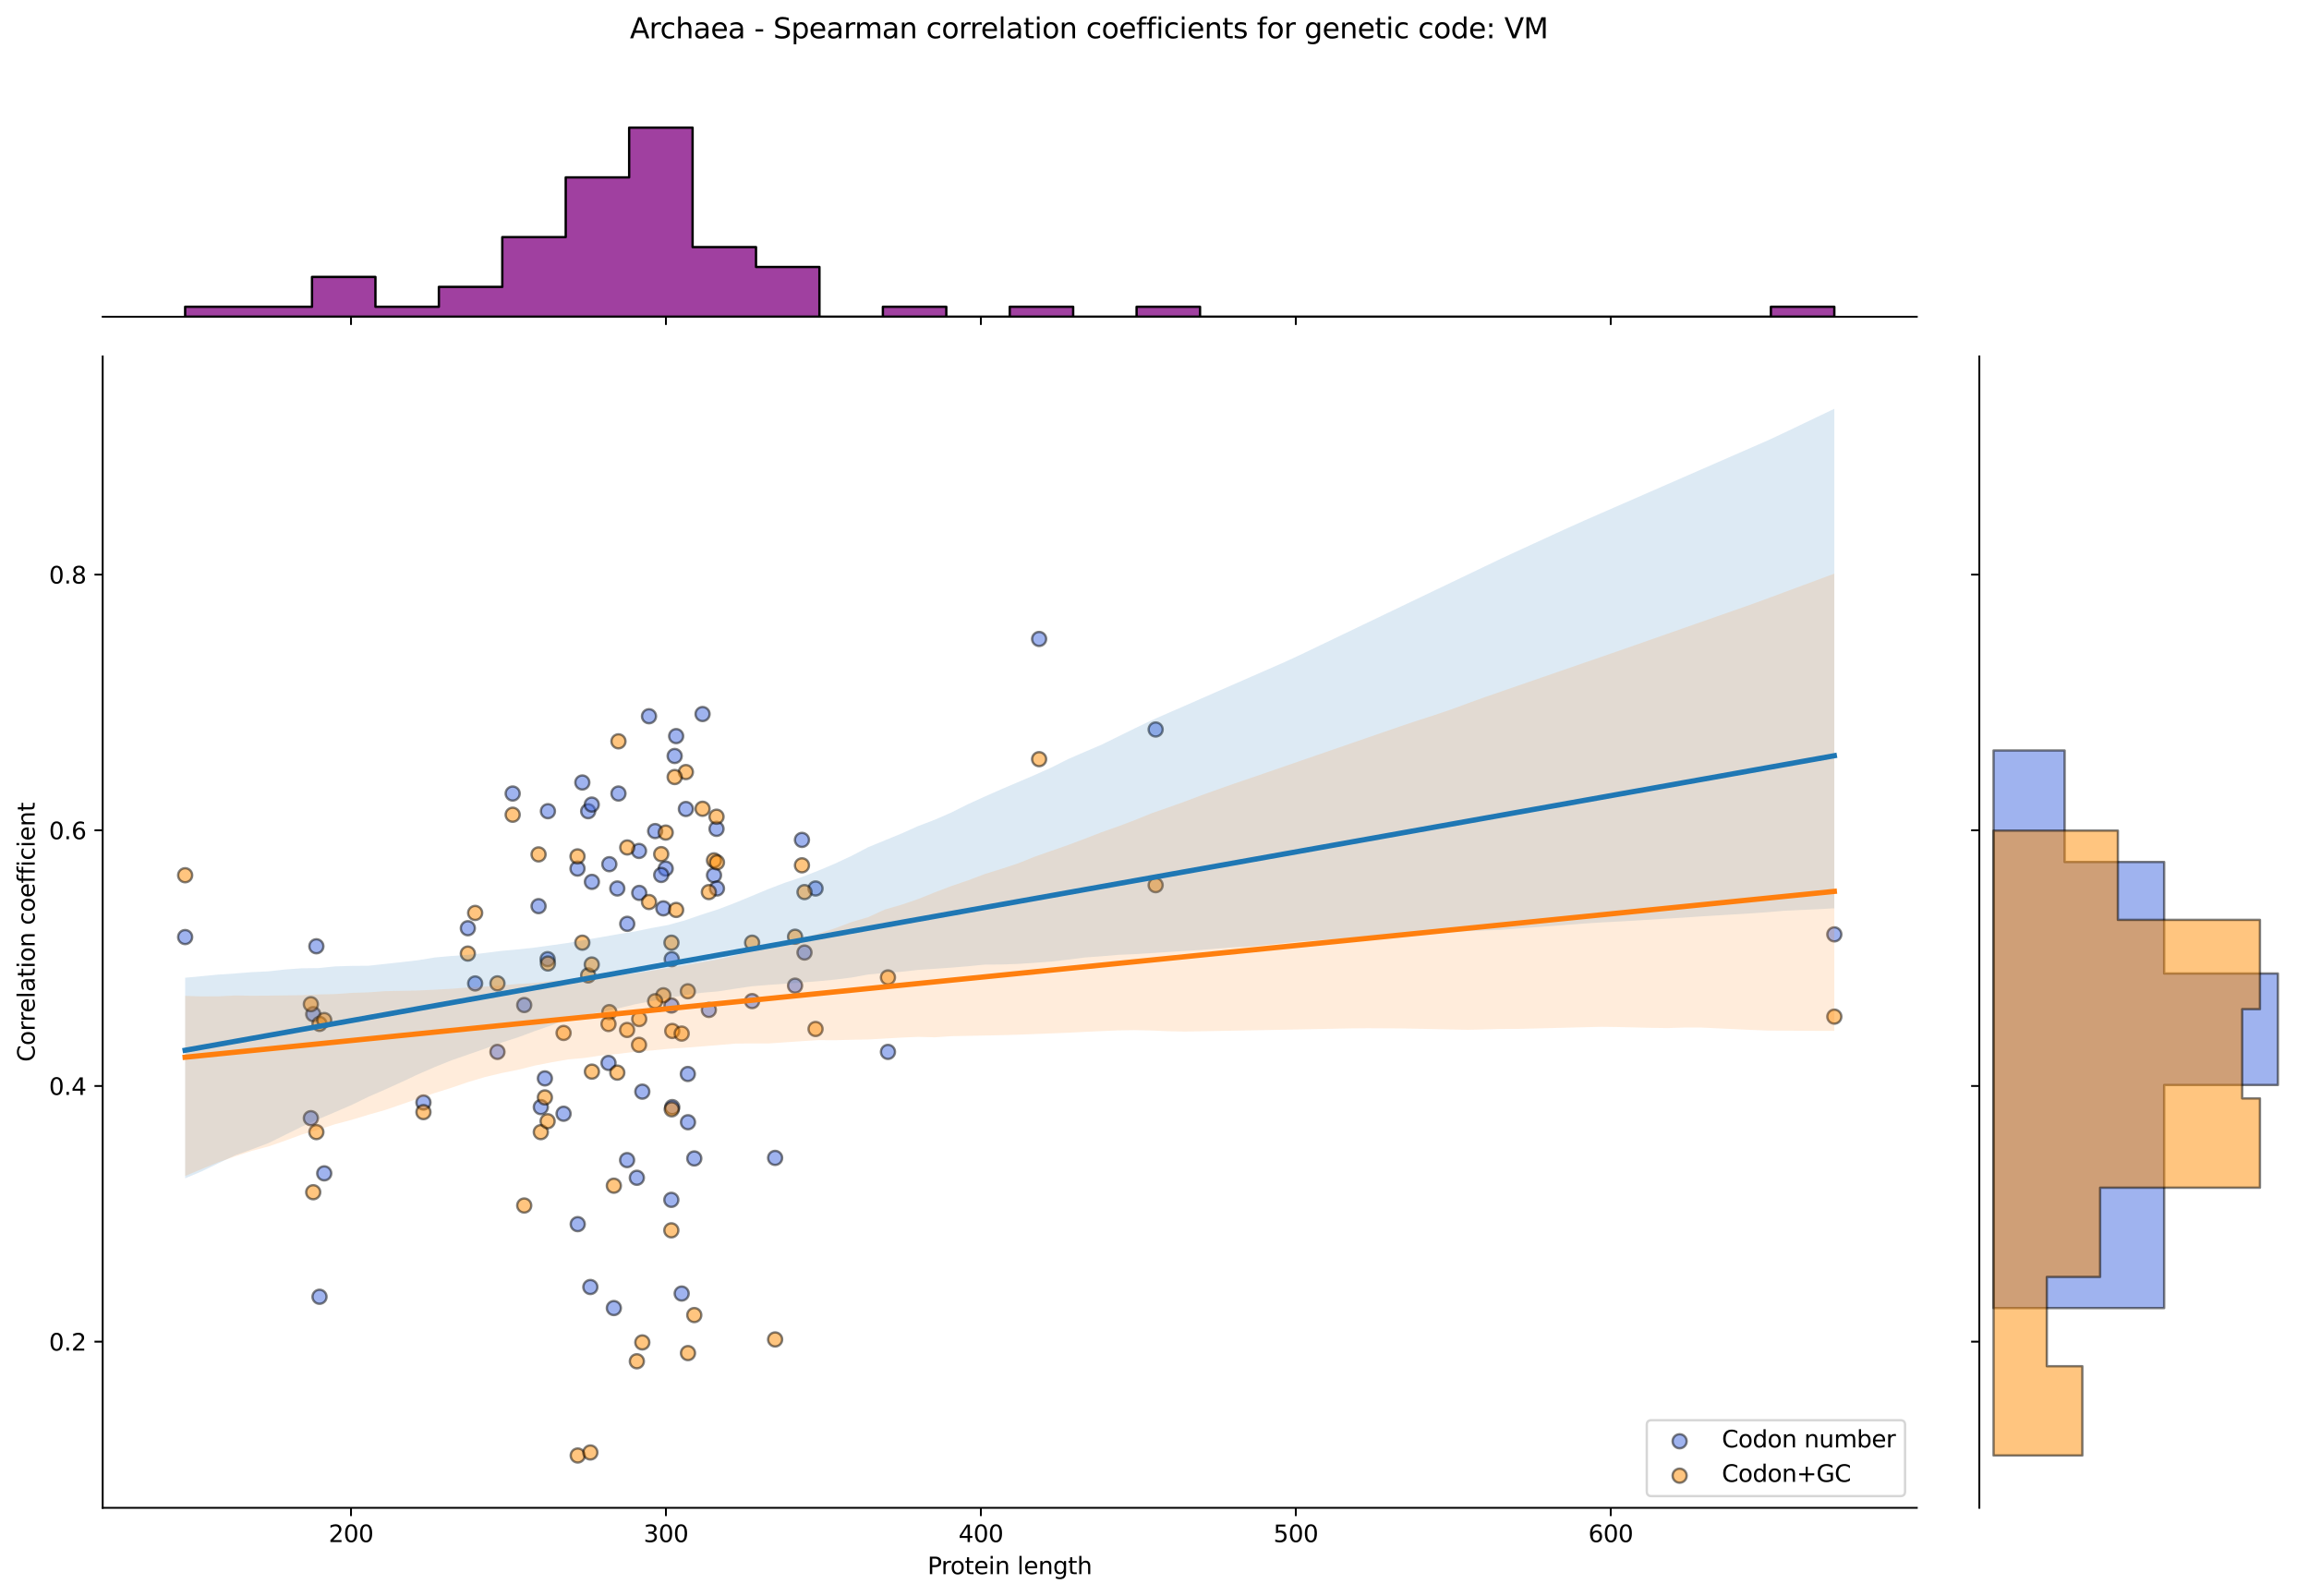 <?xml version="1.0" encoding="utf-8" standalone="no"?>
<!DOCTYPE svg PUBLIC "-//W3C//DTD SVG 1.1//EN"
  "http://www.w3.org/Graphics/SVG/1.1/DTD/svg11.dtd">
<svg xmlns:xlink="http://www.w3.org/1999/xlink" width="984.456pt" height="680.423pt" viewBox="0 0 984.456 680.423" xmlns="http://www.w3.org/2000/svg" version="1.1">
 <defs>
  <style type="text/css">*{stroke-linejoin: round; stroke-linecap: butt}</style>
 </defs>
 <g id="figure_1">
  <g id="patch_1">
   <path d="M 0 680.423 
L 984.456 680.423 
L 984.456 0 
L 0 0 
z
" style="fill: #ffffff"/>
  </g>
  <g id="axes_1">
   <g id="patch_2">
    <path d="M 43.781 642.867 
L 817.232 642.867 
L 817.232 151.966 
L 43.781 151.966 
z
" style="fill: #ffffff"/>
   </g>
   <g id="PathCollection_1">
    <defs>
     <path id="md433d99a97" d="M 0 3 
C 0.796 3 1.559 2.684 2.121 2.121 
C 2.684 1.559 3 0.796 3 0 
C 3 -0.796 2.684 -1.559 2.121 -2.121 
C 1.559 -2.684 0.796 -3 0 -3 
C -0.796 -3 -1.559 -2.684 -2.121 -2.121 
C -2.684 -1.559 -3 -0.796 -3 0 
C -3 0.796 -2.684 1.559 -2.121 2.121 
C -1.559 2.684 -0.796 3 0 3 
z
" style="stroke: #000000; stroke-opacity: 0.5"/>
    </defs>
    <g clip-path="url(#pb770723a90)">
     <use xlink:href="#md433d99a97" x="230.582" y="472.016" style="fill: #4169e1; fill-opacity: 0.5; stroke: #000000; stroke-opacity: 0.5"/>
     <use xlink:href="#md433d99a97" x="250.772" y="345.855" style="fill: #4169e1; fill-opacity: 0.5; stroke: #000000; stroke-opacity: 0.5"/>
     <use xlink:href="#md433d99a97" x="259.792" y="368.451" style="fill: #4169e1; fill-opacity: 0.5; stroke: #000000; stroke-opacity: 0.5"/>
     <use xlink:href="#md433d99a97" x="259.44" y="453.186" style="fill: #4169e1; fill-opacity: 0.5; stroke: #000000; stroke-opacity: 0.5"/>
     <use xlink:href="#md433d99a97" x="283.831" y="370.334" style="fill: #4169e1; fill-opacity: 0.5; stroke: #000000; stroke-opacity: 0.5"/>
     <use xlink:href="#md433d99a97" x="212.091" y="448.478" style="fill: #4169e1; fill-opacity: 0.5; stroke: #000000; stroke-opacity: 0.5"/>
     <use xlink:href="#md433d99a97" x="293.262" y="457.893" style="fill: #4169e1; fill-opacity: 0.5; stroke: #000000; stroke-opacity: 0.5"/>
     <use xlink:href="#md433d99a97" x="267.432" y="393.872" style="fill: #4169e1; fill-opacity: 0.5; stroke: #000000; stroke-opacity: 0.5"/>
     <use xlink:href="#md433d99a97" x="492.719" y="311.02" style="fill: #4169e1; fill-opacity: 0.5; stroke: #000000; stroke-opacity: 0.5"/>
     <use xlink:href="#md433d99a97" x="136.227" y="552.876" style="fill: #4169e1; fill-opacity: 0.5; stroke: #000000; stroke-opacity: 0.5"/>
     <use xlink:href="#md433d99a97" x="180.537" y="470.053" style="fill: #4169e1; fill-opacity: 0.5; stroke: #000000; stroke-opacity: 0.5"/>
     <use xlink:href="#md433d99a97" x="305.497" y="353.387" style="fill: #4169e1; fill-opacity: 0.5; stroke: #000000; stroke-opacity: 0.5"/>
     <use xlink:href="#md433d99a97" x="223.504" y="428.5" style="fill: #4169e1; fill-opacity: 0.5; stroke: #000000; stroke-opacity: 0.5"/>
     <use xlink:href="#md433d99a97" x="246.318" y="521.915" style="fill: #4169e1; fill-opacity: 0.5; stroke: #000000; stroke-opacity: 0.5"/>
     <use xlink:href="#md433d99a97" x="286.228" y="511.558" style="fill: #4169e1; fill-opacity: 0.5; stroke: #000000; stroke-opacity: 0.5"/>
     <use xlink:href="#md433d99a97" x="248.277" y="333.616" style="fill: #4169e1; fill-opacity: 0.5; stroke: #000000; stroke-opacity: 0.5"/>
     <use xlink:href="#md433d99a97" x="232.315" y="459.776" style="fill: #4169e1; fill-opacity: 0.5; stroke: #000000; stroke-opacity: 0.5"/>
     <use xlink:href="#md433d99a97" x="347.715" y="378.808" style="fill: #4169e1; fill-opacity: 0.5; stroke: #000000; stroke-opacity: 0.5"/>
     <use xlink:href="#md433d99a97" x="229.621" y="386.34" style="fill: #4169e1; fill-opacity: 0.5; stroke: #000000; stroke-opacity: 0.5"/>
     <use xlink:href="#md433d99a97" x="261.722" y="557.692" style="fill: #4169e1; fill-opacity: 0.5; stroke: #000000; stroke-opacity: 0.5"/>
     <use xlink:href="#md433d99a97" x="292.43" y="344.914" style="fill: #4169e1; fill-opacity: 0.5; stroke: #000000; stroke-opacity: 0.5"/>
     <use xlink:href="#md433d99a97" x="263.685" y="338.323" style="fill: #4169e1; fill-opacity: 0.5; stroke: #000000; stroke-opacity: 0.5"/>
     <use xlink:href="#md433d99a97" x="252.362" y="375.983" style="fill: #4169e1; fill-opacity: 0.5; stroke: #000000; stroke-opacity: 0.5"/>
     <use xlink:href="#md433d99a97" x="267.366" y="494.612" style="fill: #4169e1; fill-opacity: 0.5; stroke: #000000; stroke-opacity: 0.5"/>
     <use xlink:href="#md433d99a97" x="443.039" y="272.419" style="fill: #4169e1; fill-opacity: 0.5; stroke: #000000; stroke-opacity: 0.5"/>
     <use xlink:href="#md433d99a97" x="272.546" y="380.691" style="fill: #4169e1; fill-opacity: 0.5; stroke: #000000; stroke-opacity: 0.5"/>
     <use xlink:href="#md433d99a97" x="282.823" y="387.281" style="fill: #4169e1; fill-opacity: 0.5; stroke: #000000; stroke-opacity: 0.5"/>
     <use xlink:href="#md433d99a97" x="134.885" y="403.444" style="fill: #4169e1; fill-opacity: 0.5; stroke: #000000; stroke-opacity: 0.5"/>
     <use xlink:href="#md433d99a97" x="338.978" y="420.233" style="fill: #4169e1; fill-opacity: 0.5; stroke: #000000; stroke-opacity: 0.5"/>
     <use xlink:href="#md433d99a97" x="252.301" y="343.031" style="fill: #4169e1; fill-opacity: 0.5; stroke: #000000; stroke-opacity: 0.5"/>
     <use xlink:href="#md433d99a97" x="782.075" y="398.366" style="fill: #4169e1; fill-opacity: 0.5; stroke: #000000; stroke-opacity: 0.5"/>
     <use xlink:href="#md433d99a97" x="78.938" y="399.52" style="fill: #4169e1; fill-opacity: 0.5; stroke: #000000; stroke-opacity: 0.5"/>
     <use xlink:href="#md433d99a97" x="272.454" y="362.802" style="fill: #4169e1; fill-opacity: 0.5; stroke: #000000; stroke-opacity: 0.5"/>
     <use xlink:href="#md433d99a97" x="286.623" y="472.016" style="fill: #4169e1; fill-opacity: 0.5; stroke: #000000; stroke-opacity: 0.5"/>
     <use xlink:href="#md433d99a97" x="263.188" y="378.808" style="fill: #4169e1; fill-opacity: 0.5; stroke: #000000; stroke-opacity: 0.5"/>
     <use xlink:href="#md433d99a97" x="304.423" y="373.159" style="fill: #4169e1; fill-opacity: 0.5; stroke: #000000; stroke-opacity: 0.5"/>
     <use xlink:href="#md433d99a97" x="240.288" y="474.84" style="fill: #4169e1; fill-opacity: 0.5; stroke: #000000; stroke-opacity: 0.5"/>
     <use xlink:href="#md433d99a97" x="305.686" y="378.808" style="fill: #4169e1; fill-opacity: 0.5; stroke: #000000; stroke-opacity: 0.5"/>
     <use xlink:href="#md433d99a97" x="288.281" y="313.844" style="fill: #4169e1; fill-opacity: 0.5; stroke: #000000; stroke-opacity: 0.5"/>
     <use xlink:href="#md433d99a97" x="133.542" y="432.382" style="fill: #4169e1; fill-opacity: 0.5; stroke: #000000; stroke-opacity: 0.5"/>
     <use xlink:href="#md433d99a97" x="199.469" y="395.754" style="fill: #4169e1; fill-opacity: 0.5; stroke: #000000; stroke-opacity: 0.5"/>
     <use xlink:href="#md433d99a97" x="202.582" y="419.292" style="fill: #4169e1; fill-opacity: 0.5; stroke: #000000; stroke-opacity: 0.5"/>
     <use xlink:href="#md433d99a97" x="276.706" y="305.371" style="fill: #4169e1; fill-opacity: 0.5; stroke: #000000; stroke-opacity: 0.5"/>
     <use xlink:href="#md433d99a97" x="273.854" y="465.425" style="fill: #4169e1; fill-opacity: 0.5; stroke: #000000; stroke-opacity: 0.5"/>
     <use xlink:href="#md433d99a97" x="378.588" y="448.478" style="fill: #4169e1; fill-opacity: 0.5; stroke: #000000; stroke-opacity: 0.5"/>
     <use xlink:href="#md433d99a97" x="286.399" y="408.935" style="fill: #4169e1; fill-opacity: 0.5; stroke: #000000; stroke-opacity: 0.5"/>
     <use xlink:href="#md433d99a97" x="281.912" y="373.043" style="fill: #4169e1; fill-opacity: 0.5; stroke: #000000; stroke-opacity: 0.5"/>
     <use xlink:href="#md433d99a97" x="320.668" y="426.824" style="fill: #4169e1; fill-opacity: 0.5; stroke: #000000; stroke-opacity: 0.5"/>
     <use xlink:href="#md433d99a97" x="246.223" y="370.334" style="fill: #4169e1; fill-opacity: 0.5; stroke: #000000; stroke-opacity: 0.5"/>
     <use xlink:href="#md433d99a97" x="233.612" y="345.855" style="fill: #4169e1; fill-opacity: 0.5; stroke: #000000; stroke-opacity: 0.5"/>
     <use xlink:href="#md433d99a97" x="341.918" y="358.095" style="fill: #4169e1; fill-opacity: 0.5; stroke: #000000; stroke-opacity: 0.5"/>
     <use xlink:href="#md433d99a97" x="286.278" y="428.707" style="fill: #4169e1; fill-opacity: 0.5; stroke: #000000; stroke-opacity: 0.5"/>
     <use xlink:href="#md433d99a97" x="330.474" y="493.67" style="fill: #4169e1; fill-opacity: 0.5; stroke: #000000; stroke-opacity: 0.5"/>
     <use xlink:href="#md433d99a97" x="138.242" y="500.26" style="fill: #4169e1; fill-opacity: 0.5; stroke: #000000; stroke-opacity: 0.5"/>
     <use xlink:href="#md433d99a97" x="132.535" y="476.723" style="fill: #4169e1; fill-opacity: 0.5; stroke: #000000; stroke-opacity: 0.5"/>
     <use xlink:href="#md433d99a97" x="343.006" y="406.111" style="fill: #4169e1; fill-opacity: 0.5; stroke: #000000; stroke-opacity: 0.5"/>
     <use xlink:href="#md433d99a97" x="271.528" y="502.143" style="fill: #4169e1; fill-opacity: 0.5; stroke: #000000; stroke-opacity: 0.5"/>
     <use xlink:href="#md433d99a97" x="293.326" y="478.467" style="fill: #4169e1; fill-opacity: 0.5; stroke: #000000; stroke-opacity: 0.5"/>
     <use xlink:href="#md433d99a97" x="302.232" y="430.59" style="fill: #4169e1; fill-opacity: 0.5; stroke: #000000; stroke-opacity: 0.5"/>
     <use xlink:href="#md433d99a97" x="299.536" y="304.429" style="fill: #4169e1; fill-opacity: 0.5; stroke: #000000; stroke-opacity: 0.5"/>
     <use xlink:href="#md433d99a97" x="233.474" y="408.935" style="fill: #4169e1; fill-opacity: 0.5; stroke: #000000; stroke-opacity: 0.5"/>
     <use xlink:href="#md433d99a97" x="296.011" y="493.907" style="fill: #4169e1; fill-opacity: 0.5; stroke: #000000; stroke-opacity: 0.5"/>
     <use xlink:href="#md433d99a97" x="218.581" y="338.323" style="fill: #4169e1; fill-opacity: 0.5; stroke: #000000; stroke-opacity: 0.5"/>
     <use xlink:href="#md433d99a97" x="279.323" y="354.329" style="fill: #4169e1; fill-opacity: 0.5; stroke: #000000; stroke-opacity: 0.5"/>
     <use xlink:href="#md433d99a97" x="287.651" y="322.318" style="fill: #4169e1; fill-opacity: 0.5; stroke: #000000; stroke-opacity: 0.5"/>
     <use xlink:href="#md433d99a97" x="251.701" y="548.72" style="fill: #4169e1; fill-opacity: 0.5; stroke: #000000; stroke-opacity: 0.5"/>
     <use xlink:href="#md433d99a97" x="290.64" y="551.506" style="fill: #4169e1; fill-opacity: 0.5; stroke: #000000; stroke-opacity: 0.5"/>
    </g>
   </g>
   <g id="PathCollection_2">
    <defs>
     <path id="mfe605eef02" d="M 0 3 
C 0.796 3 1.559 2.684 2.121 2.121 
C 2.684 1.559 3 0.796 3 0 
C 3 -0.796 2.684 -1.559 2.121 -2.121 
C 1.559 -2.684 0.796 -3 0 -3 
C -0.796 -3 -1.559 -2.684 -2.121 -2.121 
C -2.684 -1.559 -3 -0.796 -3 0 
C -3 0.796 -2.684 1.559 -2.121 2.121 
C -1.559 2.684 -0.796 3 0 3 
z
" style="stroke: #000000; stroke-opacity: 0.5"/>
    </defs>
    <g clip-path="url(#pb770723a90)">
     <use xlink:href="#mfe605eef02" x="230.582" y="482.688" style="fill: #ff8c00; fill-opacity: 0.5; stroke: #000000; stroke-opacity: 0.5"/>
     <use xlink:href="#mfe605eef02" x="250.772" y="415.87" style="fill: #ff8c00; fill-opacity: 0.5; stroke: #000000; stroke-opacity: 0.5"/>
     <use xlink:href="#mfe605eef02" x="259.792" y="431.517" style="fill: #ff8c00; fill-opacity: 0.5; stroke: #000000; stroke-opacity: 0.5"/>
     <use xlink:href="#mfe605eef02" x="259.44" y="436.592" style="fill: #ff8c00; fill-opacity: 0.5; stroke: #000000; stroke-opacity: 0.5"/>
     <use xlink:href="#mfe605eef02" x="283.831" y="354.972" style="fill: #ff8c00; fill-opacity: 0.5; stroke: #000000; stroke-opacity: 0.5"/>
     <use xlink:href="#mfe605eef02" x="212.091" y="419.253" style="fill: #ff8c00; fill-opacity: 0.5; stroke: #000000; stroke-opacity: 0.5"/>
     <use xlink:href="#mfe605eef02" x="293.262" y="422.636" style="fill: #ff8c00; fill-opacity: 0.5; stroke: #000000; stroke-opacity: 0.5"/>
     <use xlink:href="#mfe605eef02" x="267.432" y="361.316" style="fill: #ff8c00; fill-opacity: 0.5; stroke: #000000; stroke-opacity: 0.5"/>
     <use xlink:href="#mfe605eef02" x="492.719" y="377.386" style="fill: #ff8c00; fill-opacity: 0.5; stroke: #000000; stroke-opacity: 0.5"/>
     <use xlink:href="#mfe605eef02" x="136.227" y="436.543" style="fill: #ff8c00; fill-opacity: 0.5; stroke: #000000; stroke-opacity: 0.5"/>
     <use xlink:href="#mfe605eef02" x="180.537" y="474.152" style="fill: #ff8c00; fill-opacity: 0.5; stroke: #000000; stroke-opacity: 0.5"/>
     <use xlink:href="#mfe605eef02" x="305.497" y="348.206" style="fill: #ff8c00; fill-opacity: 0.5; stroke: #000000; stroke-opacity: 0.5"/>
     <use xlink:href="#mfe605eef02" x="223.504" y="513.968" style="fill: #ff8c00; fill-opacity: 0.5; stroke: #000000; stroke-opacity: 0.5"/>
     <use xlink:href="#mfe605eef02" x="246.318" y="620.553" style="fill: #ff8c00; fill-opacity: 0.5; stroke: #000000; stroke-opacity: 0.5"/>
     <use xlink:href="#mfe605eef02" x="286.228" y="524.555" style="fill: #ff8c00; fill-opacity: 0.5; stroke: #000000; stroke-opacity: 0.5"/>
     <use xlink:href="#mfe605eef02" x="248.277" y="401.914" style="fill: #ff8c00; fill-opacity: 0.5; stroke: #000000; stroke-opacity: 0.5"/>
     <use xlink:href="#mfe605eef02" x="232.315" y="467.886" style="fill: #ff8c00; fill-opacity: 0.5; stroke: #000000; stroke-opacity: 0.5"/>
     <use xlink:href="#mfe605eef02" x="347.715" y="438.706" style="fill: #ff8c00; fill-opacity: 0.5; stroke: #000000; stroke-opacity: 0.5"/>
     <use xlink:href="#mfe605eef02" x="229.621" y="364.276" style="fill: #ff8c00; fill-opacity: 0.5; stroke: #000000; stroke-opacity: 0.5"/>
     <use xlink:href="#mfe605eef02" x="261.722" y="505.524" style="fill: #ff8c00; fill-opacity: 0.5; stroke: #000000; stroke-opacity: 0.5"/>
     <use xlink:href="#mfe605eef02" x="292.43" y="329.175" style="fill: #ff8c00; fill-opacity: 0.5; stroke: #000000; stroke-opacity: 0.5"/>
     <use xlink:href="#mfe605eef02" x="263.685" y="316.065" style="fill: #ff8c00; fill-opacity: 0.5; stroke: #000000; stroke-opacity: 0.5"/>
     <use xlink:href="#mfe605eef02" x="252.362" y="456.891" style="fill: #ff8c00; fill-opacity: 0.5; stroke: #000000; stroke-opacity: 0.5"/>
     <use xlink:href="#mfe605eef02" x="267.366" y="439.129" style="fill: #ff8c00; fill-opacity: 0.5; stroke: #000000; stroke-opacity: 0.5"/>
     <use xlink:href="#mfe605eef02" x="443.039" y="323.677" style="fill: #ff8c00; fill-opacity: 0.5; stroke: #000000; stroke-opacity: 0.5"/>
     <use xlink:href="#mfe605eef02" x="272.546" y="434.477" style="fill: #ff8c00; fill-opacity: 0.5; stroke: #000000; stroke-opacity: 0.5"/>
     <use xlink:href="#mfe605eef02" x="282.823" y="424.328" style="fill: #ff8c00; fill-opacity: 0.5; stroke: #000000; stroke-opacity: 0.5"/>
     <use xlink:href="#mfe605eef02" x="134.885" y="482.675" style="fill: #ff8c00; fill-opacity: 0.5; stroke: #000000; stroke-opacity: 0.5"/>
     <use xlink:href="#mfe605eef02" x="338.978" y="399.376" style="fill: #ff8c00; fill-opacity: 0.5; stroke: #000000; stroke-opacity: 0.5"/>
     <use xlink:href="#mfe605eef02" x="252.301" y="411.218" style="fill: #ff8c00; fill-opacity: 0.5; stroke: #000000; stroke-opacity: 0.5"/>
     <use xlink:href="#mfe605eef02" x="782.075" y="433.445" style="fill: #ff8c00; fill-opacity: 0.5; stroke: #000000; stroke-opacity: 0.5"/>
     <use xlink:href="#mfe605eef02" x="78.938" y="373.157" style="fill: #ff8c00; fill-opacity: 0.5; stroke: #000000; stroke-opacity: 0.5"/>
     <use xlink:href="#mfe605eef02" x="272.454" y="445.473" style="fill: #ff8c00; fill-opacity: 0.5; stroke: #000000; stroke-opacity: 0.5"/>
     <use xlink:href="#mfe605eef02" x="286.623" y="439.552" style="fill: #ff8c00; fill-opacity: 0.5; stroke: #000000; stroke-opacity: 0.5"/>
     <use xlink:href="#mfe605eef02" x="263.188" y="457.314" style="fill: #ff8c00; fill-opacity: 0.5; stroke: #000000; stroke-opacity: 0.5"/>
     <use xlink:href="#mfe605eef02" x="304.423" y="366.813" style="fill: #ff8c00; fill-opacity: 0.5; stroke: #000000; stroke-opacity: 0.5"/>
     <use xlink:href="#mfe605eef02" x="240.288" y="440.398" style="fill: #ff8c00; fill-opacity: 0.5; stroke: #000000; stroke-opacity: 0.5"/>
     <use xlink:href="#mfe605eef02" x="305.686" y="367.659" style="fill: #ff8c00; fill-opacity: 0.5; stroke: #000000; stroke-opacity: 0.5"/>
     <use xlink:href="#mfe605eef02" x="288.281" y="387.958" style="fill: #ff8c00; fill-opacity: 0.5; stroke: #000000; stroke-opacity: 0.5"/>
     <use xlink:href="#mfe605eef02" x="133.542" y="508.306" style="fill: #ff8c00; fill-opacity: 0.5; stroke: #000000; stroke-opacity: 0.5"/>
     <use xlink:href="#mfe605eef02" x="199.469" y="406.566" style="fill: #ff8c00; fill-opacity: 0.5; stroke: #000000; stroke-opacity: 0.5"/>
     <use xlink:href="#mfe605eef02" x="202.582" y="389.227" style="fill: #ff8c00; fill-opacity: 0.5; stroke: #000000; stroke-opacity: 0.5"/>
     <use xlink:href="#mfe605eef02" x="276.706" y="384.575" style="fill: #ff8c00; fill-opacity: 0.5; stroke: #000000; stroke-opacity: 0.5"/>
     <use xlink:href="#mfe605eef02" x="273.854" y="572.342" style="fill: #ff8c00; fill-opacity: 0.5; stroke: #000000; stroke-opacity: 0.5"/>
     <use xlink:href="#mfe605eef02" x="378.588" y="416.715" style="fill: #ff8c00; fill-opacity: 0.5; stroke: #000000; stroke-opacity: 0.5"/>
     <use xlink:href="#mfe605eef02" x="286.399" y="472.961" style="fill: #ff8c00; fill-opacity: 0.5; stroke: #000000; stroke-opacity: 0.5"/>
     <use xlink:href="#mfe605eef02" x="281.912" y="364.157" style="fill: #ff8c00; fill-opacity: 0.5; stroke: #000000; stroke-opacity: 0.5"/>
     <use xlink:href="#mfe605eef02" x="320.668" y="401.914" style="fill: #ff8c00; fill-opacity: 0.5; stroke: #000000; stroke-opacity: 0.5"/>
     <use xlink:href="#mfe605eef02" x="246.223" y="365.122" style="fill: #ff8c00; fill-opacity: 0.5; stroke: #000000; stroke-opacity: 0.5"/>
     <use xlink:href="#mfe605eef02" x="233.612" y="410.795" style="fill: #ff8c00; fill-opacity: 0.5; stroke: #000000; stroke-opacity: 0.5"/>
     <use xlink:href="#mfe605eef02" x="341.918" y="368.928" style="fill: #ff8c00; fill-opacity: 0.5; stroke: #000000; stroke-opacity: 0.5"/>
     <use xlink:href="#mfe605eef02" x="286.278" y="401.914" style="fill: #ff8c00; fill-opacity: 0.5; stroke: #000000; stroke-opacity: 0.5"/>
     <use xlink:href="#mfe605eef02" x="330.474" y="571.074" style="fill: #ff8c00; fill-opacity: 0.5; stroke: #000000; stroke-opacity: 0.5"/>
     <use xlink:href="#mfe605eef02" x="138.242" y="434.9" style="fill: #ff8c00; fill-opacity: 0.5; stroke: #000000; stroke-opacity: 0.5"/>
     <use xlink:href="#mfe605eef02" x="132.535" y="428.134" style="fill: #ff8c00; fill-opacity: 0.5; stroke: #000000; stroke-opacity: 0.5"/>
     <use xlink:href="#mfe605eef02" x="343.006" y="380.346" style="fill: #ff8c00; fill-opacity: 0.5; stroke: #000000; stroke-opacity: 0.5"/>
     <use xlink:href="#mfe605eef02" x="271.528" y="580.378" style="fill: #ff8c00; fill-opacity: 0.5; stroke: #000000; stroke-opacity: 0.5"/>
     <use xlink:href="#mfe605eef02" x="293.326" y="576.892" style="fill: #ff8c00; fill-opacity: 0.5; stroke: #000000; stroke-opacity: 0.5"/>
     <use xlink:href="#mfe605eef02" x="302.232" y="380.346" style="fill: #ff8c00; fill-opacity: 0.5; stroke: #000000; stroke-opacity: 0.5"/>
     <use xlink:href="#mfe605eef02" x="299.536" y="344.822" style="fill: #ff8c00; fill-opacity: 0.5; stroke: #000000; stroke-opacity: 0.5"/>
     <use xlink:href="#mfe605eef02" x="233.474" y="478.036" style="fill: #ff8c00; fill-opacity: 0.5; stroke: #000000; stroke-opacity: 0.5"/>
     <use xlink:href="#mfe605eef02" x="296.011" y="560.682" style="fill: #ff8c00; fill-opacity: 0.5; stroke: #000000; stroke-opacity: 0.5"/>
     <use xlink:href="#mfe605eef02" x="218.581" y="347.36" style="fill: #ff8c00; fill-opacity: 0.5; stroke: #000000; stroke-opacity: 0.5"/>
     <use xlink:href="#mfe605eef02" x="279.323" y="426.865" style="fill: #ff8c00; fill-opacity: 0.5; stroke: #000000; stroke-opacity: 0.5"/>
     <use xlink:href="#mfe605eef02" x="287.651" y="331.29" style="fill: #ff8c00; fill-opacity: 0.5; stroke: #000000; stroke-opacity: 0.5"/>
     <use xlink:href="#mfe605eef02" x="251.701" y="619.263" style="fill: #ff8c00; fill-opacity: 0.5; stroke: #000000; stroke-opacity: 0.5"/>
     <use xlink:href="#mfe605eef02" x="290.64" y="440.67" style="fill: #ff8c00; fill-opacity: 0.5; stroke: #000000; stroke-opacity: 0.5"/>
    </g>
   </g>
   <g id="PolyCollection_1">
    <path d="M 78.938 416.856 
L 78.938 502.38 
L 86.04 499.401 
L 93.143 495.952 
L 100.245 492.567 
L 107.348 490.028 
L 114.45 487.361 
L 121.552 483.861 
L 128.655 480.351 
L 135.757 477.159 
L 142.86 474.142 
L 149.962 471.082 
L 157.064 467.626 
L 164.167 464.528 
L 171.269 461.303 
L 178.372 457.969 
L 185.474 454.892 
L 192.576 452.038 
L 199.679 449.565 
L 206.781 447.11 
L 213.884 444.494 
L 220.986 442.214 
L 228.088 439.576 
L 235.191 437.104 
L 242.293 434.334 
L 249.396 432.679 
L 256.498 431.455 
L 263.6 429.902 
L 270.703 428.188 
L 277.805 426.83 
L 284.908 425.506 
L 292.01 424.299 
L 299.112 423.283 
L 306.215 422.668 
L 313.317 421.558 
L 320.419 420.507 
L 327.522 419.921 
L 334.624 419.438 
L 341.727 418.903 
L 348.829 418.339 
L 355.931 417.661 
L 363.034 416.775 
L 370.136 415.488 
L 377.239 414.803 
L 384.341 414.318 
L 391.443 413.529 
L 398.546 413.043 
L 405.648 412.553 
L 412.751 411.964 
L 419.853 411.255 
L 426.955 411.212 
L 434.058 410.97 
L 441.16 410.489 
L 448.263 409.963 
L 455.365 409.143 
L 462.467 408.231 
L 469.57 407.716 
L 476.672 407.108 
L 483.775 406.787 
L 490.877 406.354 
L 497.979 405.901 
L 505.082 405.449 
L 512.184 404.997 
L 519.287 404.404 
L 526.389 403.862 
L 533.491 403.555 
L 540.594 402.828 
L 547.696 402.099 
L 554.799 401.369 
L 561.901 400.863 
L 569.003 400.408 
L 576.106 399.954 
L 583.208 399.504 
L 590.31 399.057 
L 597.413 398.61 
L 604.515 398.163 
L 611.618 397.716 
L 618.72 397.267 
L 625.822 396.986 
L 632.925 396.706 
L 640.027 396.416 
L 647.13 395.884 
L 654.232 395.35 
L 661.334 394.816 
L 668.437 394.282 
L 675.539 393.748 
L 682.642 393.286 
L 689.744 392.926 
L 696.846 392.513 
L 703.949 392.077 
L 711.051 391.633 
L 718.154 391.206 
L 725.256 390.706 
L 732.358 390.281 
L 739.461 389.849 
L 746.563 389.414 
L 753.666 388.912 
L 760.768 388.303 
L 767.87 387.974 
L 774.973 387.645 
L 782.075 387.264 
L 782.075 174.279 
L 782.075 174.279 
L 774.973 177.678 
L 767.87 181.077 
L 760.768 184.476 
L 753.666 187.782 
L 746.563 190.884 
L 739.461 193.986 
L 732.358 197.088 
L 725.256 200.19 
L 718.154 203.292 
L 711.051 206.394 
L 703.949 209.497 
L 696.846 212.599 
L 689.744 215.701 
L 682.642 218.803 
L 675.539 221.905 
L 668.437 225.087 
L 661.334 228.343 
L 654.232 231.602 
L 647.13 234.865 
L 640.027 238.155 
L 632.925 241.554 
L 625.822 244.954 
L 618.72 248.353 
L 611.618 251.753 
L 604.515 255.154 
L 597.413 258.559 
L 590.31 261.964 
L 583.208 265.37 
L 576.106 268.775 
L 569.003 272.18 
L 561.901 275.585 
L 554.799 278.991 
L 547.696 282.279 
L 540.594 285.386 
L 533.491 288.494 
L 526.389 291.601 
L 519.287 294.708 
L 512.184 297.816 
L 505.082 300.939 
L 497.979 304.03 
L 490.877 307.138 
L 483.775 310.557 
L 476.672 314.049 
L 469.57 317.541 
L 462.467 320.563 
L 455.365 323.653 
L 448.263 327.23 
L 441.16 330.416 
L 434.058 333.448 
L 426.955 336.48 
L 419.853 339.613 
L 412.751 342.835 
L 405.648 346.395 
L 398.546 349.492 
L 391.443 352.197 
L 384.341 355.377 
L 377.239 358.289 
L 370.136 361.208 
L 363.034 364.908 
L 355.931 368.231 
L 348.829 371.222 
L 341.727 373.982 
L 334.624 376.362 
L 327.522 379.074 
L 320.419 382.036 
L 313.317 384.971 
L 306.215 387.683 
L 299.112 389.966 
L 292.01 392.398 
L 284.908 394.363 
L 277.805 395.671 
L 270.703 397.126 
L 263.6 398.269 
L 256.498 399.523 
L 249.396 400.739 
L 242.293 402.006 
L 235.191 403.003 
L 228.088 403.989 
L 220.986 404.77 
L 213.884 405.398 
L 206.781 406.308 
L 199.679 407.079 
L 192.576 407.571 
L 185.474 408.206 
L 178.372 409.373 
L 171.269 410.202 
L 164.167 410.975 
L 157.064 411.753 
L 149.962 411.804 
L 142.86 412.02 
L 135.757 412.751 
L 128.655 412.832 
L 121.552 413.349 
L 114.45 414.134 
L 107.348 414.476 
L 100.245 415.033 
L 93.143 415.507 
L 86.04 416.188 
L 78.938 416.856 
z
" clip-path="url(#pb770723a90)" style="fill: #1f77b4; fill-opacity: 0.15"/>
   </g>
   <g id="PolyCollection_2">
    <path d="M 78.938 424.588 
L 78.938 501.373 
L 86.04 498.407 
L 93.143 495.504 
L 100.245 493.012 
L 107.348 490.664 
L 114.45 488.805 
L 121.552 486.327 
L 128.655 483.716 
L 135.757 481.644 
L 142.86 479.31 
L 149.962 477.437 
L 157.064 475.272 
L 164.167 473.261 
L 171.269 470.821 
L 178.372 468.332 
L 185.474 465.966 
L 192.576 463.743 
L 199.679 461.307 
L 206.781 459.199 
L 213.884 457.495 
L 220.986 456.075 
L 228.088 454.294 
L 235.191 452.911 
L 242.293 451.669 
L 249.396 451.039 
L 256.498 449.947 
L 263.6 449.309 
L 270.703 448.428 
L 277.805 447.857 
L 284.908 447.176 
L 292.01 446.705 
L 299.112 446.142 
L 306.215 445.576 
L 313.317 444.955 
L 320.419 444.866 
L 327.522 444.898 
L 334.624 444.399 
L 341.727 443.913 
L 348.829 443.447 
L 355.931 443.489 
L 363.034 443.308 
L 370.136 443.182 
L 377.239 442.785 
L 384.341 442.381 
L 391.443 442.074 
L 398.546 442.257 
L 405.648 441.775 
L 412.751 441.637 
L 419.853 441.497 
L 426.955 441.353 
L 434.058 441.143 
L 441.16 440.868 
L 448.263 440.587 
L 455.365 440.307 
L 462.467 439.942 
L 469.57 439.615 
L 476.672 439.31 
L 483.775 439.204 
L 490.877 439.351 
L 497.979 439.658 
L 505.082 439.808 
L 512.184 439.679 
L 519.287 439.55 
L 526.389 439.42 
L 533.491 439.291 
L 540.594 439.157 
L 547.696 439.018 
L 554.799 438.876 
L 561.901 438.735 
L 569.003 438.593 
L 576.106 438.451 
L 583.208 438.391 
L 590.31 438.428 
L 597.413 438.465 
L 604.515 438.608 
L 611.618 438.762 
L 618.72 438.914 
L 625.822 439.066 
L 632.925 438.892 
L 640.027 438.689 
L 647.13 438.679 
L 654.232 438.5 
L 661.334 438.32 
L 668.437 438.141 
L 675.539 437.962 
L 682.642 437.782 
L 689.744 437.874 
L 696.846 438.047 
L 703.949 438.218 
L 711.051 438.321 
L 718.154 438.096 
L 725.256 438.094 
L 732.358 438.43 
L 739.461 438.765 
L 746.563 439.101 
L 753.666 439.373 
L 760.768 439.421 
L 767.87 439.467 
L 774.973 439.508 
L 782.075 439.524 
L 782.075 244.567 
L 782.075 244.567 
L 774.973 247.206 
L 767.87 249.845 
L 760.768 252.484 
L 753.666 255.123 
L 746.563 257.717 
L 739.461 260.207 
L 732.358 262.697 
L 725.256 265.187 
L 718.154 267.677 
L 711.051 270.168 
L 703.949 272.658 
L 696.846 275.148 
L 689.744 277.634 
L 682.642 280.088 
L 675.539 282.542 
L 668.437 284.996 
L 661.334 287.45 
L 654.232 289.907 
L 647.13 292.364 
L 640.027 294.822 
L 632.925 297.279 
L 625.822 299.846 
L 618.72 302.468 
L 611.618 304.874 
L 604.515 307.16 
L 597.413 309.545 
L 590.31 311.994 
L 583.208 314.445 
L 576.106 316.899 
L 569.003 319.353 
L 561.901 321.807 
L 554.799 324.261 
L 547.696 326.715 
L 540.594 329.169 
L 533.491 331.623 
L 526.389 334.029 
L 519.287 336.531 
L 512.184 339.085 
L 505.082 341.767 
L 497.979 344.305 
L 490.877 346.782 
L 483.775 349.67 
L 476.672 352.356 
L 469.57 354.856 
L 462.467 357.601 
L 455.365 360.282 
L 448.263 362.748 
L 441.16 365.247 
L 434.058 368.094 
L 426.955 370.44 
L 419.853 372.642 
L 412.751 375.339 
L 405.648 377.744 
L 398.546 380.454 
L 391.443 383.316 
L 384.341 385.735 
L 377.239 387.783 
L 370.136 391.033 
L 363.034 393.118 
L 355.931 395.811 
L 348.829 398.032 
L 341.727 400.184 
L 334.624 402.186 
L 327.522 403.927 
L 320.419 405.597 
L 313.317 407.432 
L 306.215 409.025 
L 299.112 410.278 
L 292.01 411.513 
L 284.908 412.647 
L 277.805 413.859 
L 270.703 414.969 
L 263.6 415.762 
L 256.498 416.424 
L 249.396 416.862 
L 242.293 417.646 
L 235.191 418.258 
L 228.088 419.083 
L 220.986 419.503 
L 213.884 420.098 
L 206.781 420.647 
L 199.679 420.997 
L 192.576 421.554 
L 185.474 421.948 
L 178.372 422.29 
L 171.269 422.441 
L 164.167 422.579 
L 157.064 423.097 
L 149.962 423.313 
L 142.86 423.832 
L 135.757 423.976 
L 128.655 424.301 
L 121.552 424.395 
L 114.45 424.488 
L 107.348 424.528 
L 100.245 424.43 
L 93.143 424.774 
L 86.04 424.818 
L 78.938 424.588 
z
" clip-path="url(#pb770723a90)" style="fill: #ff7f0e; fill-opacity: 0.15"/>
   </g>
   <g id="matplotlib.axis_1">
    <g id="xtick_1">
     <g id="line2d_1">
      <defs>
       <path id="m735c5ed5b4" d="M 0 0 
L 0 3.5 
" style="stroke: #000000; stroke-width: 0.8"/>
      </defs>
      <g>
       <use xlink:href="#m735c5ed5b4" x="149.655" y="642.867" style="stroke: #000000; stroke-width: 0.8"/>
      </g>
     </g>
     <g id="text_1">
      <!-- 200 -->
      <g transform="translate(140.111 657.465) scale(0.1 -0.1)">
       <defs>
        <path id="DejaVuSans-32" d="M 1228 531 
L 3431 531 
L 3431 0 
L 469 0 
L 469 531 
Q 828 903 1448 1529 
Q 2069 2156 2228 2338 
Q 2531 2678 2651 2914 
Q 2772 3150 2772 3378 
Q 2772 3750 2511 3984 
Q 2250 4219 1831 4219 
Q 1534 4219 1204 4116 
Q 875 4013 500 3803 
L 500 4441 
Q 881 4594 1212 4672 
Q 1544 4750 1819 4750 
Q 2544 4750 2975 4387 
Q 3406 4025 3406 3419 
Q 3406 3131 3298 2873 
Q 3191 2616 2906 2266 
Q 2828 2175 2409 1742 
Q 1991 1309 1228 531 
z
" transform="scale(0.016)"/>
        <path id="DejaVuSans-30" d="M 2034 4250 
Q 1547 4250 1301 3770 
Q 1056 3291 1056 2328 
Q 1056 1369 1301 889 
Q 1547 409 2034 409 
Q 2525 409 2770 889 
Q 3016 1369 3016 2328 
Q 3016 3291 2770 3770 
Q 2525 4250 2034 4250 
z
M 2034 4750 
Q 2819 4750 3233 4129 
Q 3647 3509 3647 2328 
Q 3647 1150 3233 529 
Q 2819 -91 2034 -91 
Q 1250 -91 836 529 
Q 422 1150 422 2328 
Q 422 3509 836 4129 
Q 1250 4750 2034 4750 
z
" transform="scale(0.016)"/>
       </defs>
       <use xlink:href="#DejaVuSans-32"/>
       <use xlink:href="#DejaVuSans-30" x="63.623"/>
       <use xlink:href="#DejaVuSans-30" x="127.246"/>
      </g>
     </g>
    </g>
    <g id="xtick_2">
     <g id="line2d_2">
      <g>
       <use xlink:href="#m735c5ed5b4" x="283.926" y="642.867" style="stroke: #000000; stroke-width: 0.8"/>
      </g>
     </g>
     <g id="text_2">
      <!-- 300 -->
      <g transform="translate(274.383 657.465) scale(0.1 -0.1)">
       <defs>
        <path id="DejaVuSans-33" d="M 2597 2516 
Q 3050 2419 3304 2112 
Q 3559 1806 3559 1356 
Q 3559 666 3084 287 
Q 2609 -91 1734 -91 
Q 1441 -91 1130 -33 
Q 819 25 488 141 
L 488 750 
Q 750 597 1062 519 
Q 1375 441 1716 441 
Q 2309 441 2620 675 
Q 2931 909 2931 1356 
Q 2931 1769 2642 2001 
Q 2353 2234 1838 2234 
L 1294 2234 
L 1294 2753 
L 1863 2753 
Q 2328 2753 2575 2939 
Q 2822 3125 2822 3475 
Q 2822 3834 2567 4026 
Q 2313 4219 1838 4219 
Q 1578 4219 1281 4162 
Q 984 4106 628 3988 
L 628 4550 
Q 988 4650 1302 4700 
Q 1616 4750 1894 4750 
Q 2613 4750 3031 4423 
Q 3450 4097 3450 3541 
Q 3450 3153 3228 2886 
Q 3006 2619 2597 2516 
z
" transform="scale(0.016)"/>
       </defs>
       <use xlink:href="#DejaVuSans-33"/>
       <use xlink:href="#DejaVuSans-30" x="63.623"/>
       <use xlink:href="#DejaVuSans-30" x="127.246"/>
      </g>
     </g>
    </g>
    <g id="xtick_3">
     <g id="line2d_3">
      <g>
       <use xlink:href="#m735c5ed5b4" x="418.198" y="642.867" style="stroke: #000000; stroke-width: 0.8"/>
      </g>
     </g>
     <g id="text_3">
      <!-- 400 -->
      <g transform="translate(408.655 657.465) scale(0.1 -0.1)">
       <defs>
        <path id="DejaVuSans-34" d="M 2419 4116 
L 825 1625 
L 2419 1625 
L 2419 4116 
z
M 2253 4666 
L 3047 4666 
L 3047 1625 
L 3713 1625 
L 3713 1100 
L 3047 1100 
L 3047 0 
L 2419 0 
L 2419 1100 
L 313 1100 
L 313 1709 
L 2253 4666 
z
" transform="scale(0.016)"/>
       </defs>
       <use xlink:href="#DejaVuSans-34"/>
       <use xlink:href="#DejaVuSans-30" x="63.623"/>
       <use xlink:href="#DejaVuSans-30" x="127.246"/>
      </g>
     </g>
    </g>
    <g id="xtick_4">
     <g id="line2d_4">
      <g>
       <use xlink:href="#m735c5ed5b4" x="552.47" y="642.867" style="stroke: #000000; stroke-width: 0.8"/>
      </g>
     </g>
     <g id="text_4">
      <!-- 500 -->
      <g transform="translate(542.926 657.465) scale(0.1 -0.1)">
       <defs>
        <path id="DejaVuSans-35" d="M 691 4666 
L 3169 4666 
L 3169 4134 
L 1269 4134 
L 1269 2991 
Q 1406 3038 1543 3061 
Q 1681 3084 1819 3084 
Q 2600 3084 3056 2656 
Q 3513 2228 3513 1497 
Q 3513 744 3044 326 
Q 2575 -91 1722 -91 
Q 1428 -91 1123 -41 
Q 819 9 494 109 
L 494 744 
Q 775 591 1075 516 
Q 1375 441 1709 441 
Q 2250 441 2565 725 
Q 2881 1009 2881 1497 
Q 2881 1984 2565 2268 
Q 2250 2553 1709 2553 
Q 1456 2553 1204 2497 
Q 953 2441 691 2322 
L 691 4666 
z
" transform="scale(0.016)"/>
       </defs>
       <use xlink:href="#DejaVuSans-35"/>
       <use xlink:href="#DejaVuSans-30" x="63.623"/>
       <use xlink:href="#DejaVuSans-30" x="127.246"/>
      </g>
     </g>
    </g>
    <g id="xtick_5">
     <g id="line2d_5">
      <g>
       <use xlink:href="#m735c5ed5b4" x="686.742" y="642.867" style="stroke: #000000; stroke-width: 0.8"/>
      </g>
     </g>
     <g id="text_5">
      <!-- 600 -->
      <g transform="translate(677.198 657.465) scale(0.1 -0.1)">
       <defs>
        <path id="DejaVuSans-36" d="M 2113 2584 
Q 1688 2584 1439 2293 
Q 1191 2003 1191 1497 
Q 1191 994 1439 701 
Q 1688 409 2113 409 
Q 2538 409 2786 701 
Q 3034 994 3034 1497 
Q 3034 2003 2786 2293 
Q 2538 2584 2113 2584 
z
M 3366 4563 
L 3366 3988 
Q 3128 4100 2886 4159 
Q 2644 4219 2406 4219 
Q 1781 4219 1451 3797 
Q 1122 3375 1075 2522 
Q 1259 2794 1537 2939 
Q 1816 3084 2150 3084 
Q 2853 3084 3261 2657 
Q 3669 2231 3669 1497 
Q 3669 778 3244 343 
Q 2819 -91 2113 -91 
Q 1303 -91 875 529 
Q 447 1150 447 2328 
Q 447 3434 972 4092 
Q 1497 4750 2381 4750 
Q 2619 4750 2861 4703 
Q 3103 4656 3366 4563 
z
" transform="scale(0.016)"/>
       </defs>
       <use xlink:href="#DejaVuSans-36"/>
       <use xlink:href="#DejaVuSans-30" x="63.623"/>
       <use xlink:href="#DejaVuSans-30" x="127.246"/>
      </g>
     </g>
    </g>
    <g id="text_6">
     <!-- Protein length -->
     <g transform="translate(395.456 671.143) scale(0.1 -0.1)">
      <defs>
       <path id="DejaVuSans-50" d="M 1259 4147 
L 1259 2394 
L 2053 2394 
Q 2494 2394 2734 2622 
Q 2975 2850 2975 3272 
Q 2975 3691 2734 3919 
Q 2494 4147 2053 4147 
L 1259 4147 
z
M 628 4666 
L 2053 4666 
Q 2838 4666 3239 4311 
Q 3641 3956 3641 3272 
Q 3641 2581 3239 2228 
Q 2838 1875 2053 1875 
L 1259 1875 
L 1259 0 
L 628 0 
L 628 4666 
z
" transform="scale(0.016)"/>
       <path id="DejaVuSans-72" d="M 2631 2963 
Q 2534 3019 2420 3045 
Q 2306 3072 2169 3072 
Q 1681 3072 1420 2755 
Q 1159 2438 1159 1844 
L 1159 0 
L 581 0 
L 581 3500 
L 1159 3500 
L 1159 2956 
Q 1341 3275 1631 3429 
Q 1922 3584 2338 3584 
Q 2397 3584 2469 3576 
Q 2541 3569 2628 3553 
L 2631 2963 
z
" transform="scale(0.016)"/>
       <path id="DejaVuSans-6f" d="M 1959 3097 
Q 1497 3097 1228 2736 
Q 959 2375 959 1747 
Q 959 1119 1226 758 
Q 1494 397 1959 397 
Q 2419 397 2687 759 
Q 2956 1122 2956 1747 
Q 2956 2369 2687 2733 
Q 2419 3097 1959 3097 
z
M 1959 3584 
Q 2709 3584 3137 3096 
Q 3566 2609 3566 1747 
Q 3566 888 3137 398 
Q 2709 -91 1959 -91 
Q 1206 -91 779 398 
Q 353 888 353 1747 
Q 353 2609 779 3096 
Q 1206 3584 1959 3584 
z
" transform="scale(0.016)"/>
       <path id="DejaVuSans-74" d="M 1172 4494 
L 1172 3500 
L 2356 3500 
L 2356 3053 
L 1172 3053 
L 1172 1153 
Q 1172 725 1289 603 
Q 1406 481 1766 481 
L 2356 481 
L 2356 0 
L 1766 0 
Q 1100 0 847 248 
Q 594 497 594 1153 
L 594 3053 
L 172 3053 
L 172 3500 
L 594 3500 
L 594 4494 
L 1172 4494 
z
" transform="scale(0.016)"/>
       <path id="DejaVuSans-65" d="M 3597 1894 
L 3597 1613 
L 953 1613 
Q 991 1019 1311 708 
Q 1631 397 2203 397 
Q 2534 397 2845 478 
Q 3156 559 3463 722 
L 3463 178 
Q 3153 47 2828 -22 
Q 2503 -91 2169 -91 
Q 1331 -91 842 396 
Q 353 884 353 1716 
Q 353 2575 817 3079 
Q 1281 3584 2069 3584 
Q 2775 3584 3186 3129 
Q 3597 2675 3597 1894 
z
M 3022 2063 
Q 3016 2534 2758 2815 
Q 2500 3097 2075 3097 
Q 1594 3097 1305 2825 
Q 1016 2553 972 2059 
L 3022 2063 
z
" transform="scale(0.016)"/>
       <path id="DejaVuSans-69" d="M 603 3500 
L 1178 3500 
L 1178 0 
L 603 0 
L 603 3500 
z
M 603 4863 
L 1178 4863 
L 1178 4134 
L 603 4134 
L 603 4863 
z
" transform="scale(0.016)"/>
       <path id="DejaVuSans-6e" d="M 3513 2113 
L 3513 0 
L 2938 0 
L 2938 2094 
Q 2938 2591 2744 2837 
Q 2550 3084 2163 3084 
Q 1697 3084 1428 2787 
Q 1159 2491 1159 1978 
L 1159 0 
L 581 0 
L 581 3500 
L 1159 3500 
L 1159 2956 
Q 1366 3272 1645 3428 
Q 1925 3584 2291 3584 
Q 2894 3584 3203 3211 
Q 3513 2838 3513 2113 
z
" transform="scale(0.016)"/>
       <path id="DejaVuSans-20" transform="scale(0.016)"/>
       <path id="DejaVuSans-6c" d="M 603 4863 
L 1178 4863 
L 1178 0 
L 603 0 
L 603 4863 
z
" transform="scale(0.016)"/>
       <path id="DejaVuSans-67" d="M 2906 1791 
Q 2906 2416 2648 2759 
Q 2391 3103 1925 3103 
Q 1463 3103 1205 2759 
Q 947 2416 947 1791 
Q 947 1169 1205 825 
Q 1463 481 1925 481 
Q 2391 481 2648 825 
Q 2906 1169 2906 1791 
z
M 3481 434 
Q 3481 -459 3084 -895 
Q 2688 -1331 1869 -1331 
Q 1566 -1331 1297 -1286 
Q 1028 -1241 775 -1147 
L 775 -588 
Q 1028 -725 1275 -790 
Q 1522 -856 1778 -856 
Q 2344 -856 2625 -561 
Q 2906 -266 2906 331 
L 2906 616 
Q 2728 306 2450 153 
Q 2172 0 1784 0 
Q 1141 0 747 490 
Q 353 981 353 1791 
Q 353 2603 747 3093 
Q 1141 3584 1784 3584 
Q 2172 3584 2450 3431 
Q 2728 3278 2906 2969 
L 2906 3500 
L 3481 3500 
L 3481 434 
z
" transform="scale(0.016)"/>
       <path id="DejaVuSans-68" d="M 3513 2113 
L 3513 0 
L 2938 0 
L 2938 2094 
Q 2938 2591 2744 2837 
Q 2550 3084 2163 3084 
Q 1697 3084 1428 2787 
Q 1159 2491 1159 1978 
L 1159 0 
L 581 0 
L 581 4863 
L 1159 4863 
L 1159 2956 
Q 1366 3272 1645 3428 
Q 1925 3584 2291 3584 
Q 2894 3584 3203 3211 
Q 3513 2838 3513 2113 
z
" transform="scale(0.016)"/>
      </defs>
      <use xlink:href="#DejaVuSans-50"/>
      <use xlink:href="#DejaVuSans-72" x="58.553"/>
      <use xlink:href="#DejaVuSans-6f" x="97.416"/>
      <use xlink:href="#DejaVuSans-74" x="158.598"/>
      <use xlink:href="#DejaVuSans-65" x="197.807"/>
      <use xlink:href="#DejaVuSans-69" x="259.33"/>
      <use xlink:href="#DejaVuSans-6e" x="287.113"/>
      <use xlink:href="#DejaVuSans-20" x="350.492"/>
      <use xlink:href="#DejaVuSans-6c" x="382.279"/>
      <use xlink:href="#DejaVuSans-65" x="410.062"/>
      <use xlink:href="#DejaVuSans-6e" x="471.586"/>
      <use xlink:href="#DejaVuSans-67" x="534.965"/>
      <use xlink:href="#DejaVuSans-74" x="598.441"/>
      <use xlink:href="#DejaVuSans-68" x="637.65"/>
     </g>
    </g>
   </g>
   <g id="matplotlib.axis_2">
    <g id="ytick_1">
     <g id="line2d_6">
      <defs>
       <path id="m2a9c449277" d="M 0 0 
L -3.5 0 
" style="stroke: #000000; stroke-width: 0.8"/>
      </defs>
      <g>
       <use xlink:href="#m2a9c449277" x="43.781" y="572.016" style="stroke: #000000; stroke-width: 0.8"/>
      </g>
     </g>
     <g id="text_7">
      <!-- 0.2 -->
      <g transform="translate(20.878 575.815) scale(0.1 -0.1)">
       <defs>
        <path id="DejaVuSans-2e" d="M 684 794 
L 1344 794 
L 1344 0 
L 684 0 
L 684 794 
z
" transform="scale(0.016)"/>
       </defs>
       <use xlink:href="#DejaVuSans-30"/>
       <use xlink:href="#DejaVuSans-2e" x="63.623"/>
       <use xlink:href="#DejaVuSans-32" x="95.41"/>
      </g>
     </g>
    </g>
    <g id="ytick_2">
     <g id="line2d_7">
      <g>
       <use xlink:href="#m2a9c449277" x="43.781" y="463.004" style="stroke: #000000; stroke-width: 0.8"/>
      </g>
     </g>
     <g id="text_8">
      <!-- 0.4 -->
      <g transform="translate(20.878 466.803) scale(0.1 -0.1)">
       <use xlink:href="#DejaVuSans-30"/>
       <use xlink:href="#DejaVuSans-2e" x="63.623"/>
       <use xlink:href="#DejaVuSans-34" x="95.41"/>
      </g>
     </g>
    </g>
    <g id="ytick_3">
     <g id="line2d_8">
      <g>
       <use xlink:href="#m2a9c449277" x="43.781" y="353.992" style="stroke: #000000; stroke-width: 0.8"/>
      </g>
     </g>
     <g id="text_9">
      <!-- 0.6 -->
      <g transform="translate(20.878 357.791) scale(0.1 -0.1)">
       <use xlink:href="#DejaVuSans-30"/>
       <use xlink:href="#DejaVuSans-2e" x="63.623"/>
       <use xlink:href="#DejaVuSans-36" x="95.41"/>
      </g>
     </g>
    </g>
    <g id="ytick_4">
     <g id="line2d_9">
      <g>
       <use xlink:href="#m2a9c449277" x="43.781" y="244.98" style="stroke: #000000; stroke-width: 0.8"/>
      </g>
     </g>
     <g id="text_10">
      <!-- 0.8 -->
      <g transform="translate(20.878 248.779) scale(0.1 -0.1)">
       <defs>
        <path id="DejaVuSans-38" d="M 2034 2216 
Q 1584 2216 1326 1975 
Q 1069 1734 1069 1313 
Q 1069 891 1326 650 
Q 1584 409 2034 409 
Q 2484 409 2743 651 
Q 3003 894 3003 1313 
Q 3003 1734 2745 1975 
Q 2488 2216 2034 2216 
z
M 1403 2484 
Q 997 2584 770 2862 
Q 544 3141 544 3541 
Q 544 4100 942 4425 
Q 1341 4750 2034 4750 
Q 2731 4750 3128 4425 
Q 3525 4100 3525 3541 
Q 3525 3141 3298 2862 
Q 3072 2584 2669 2484 
Q 3125 2378 3379 2068 
Q 3634 1759 3634 1313 
Q 3634 634 3220 271 
Q 2806 -91 2034 -91 
Q 1263 -91 848 271 
Q 434 634 434 1313 
Q 434 1759 690 2068 
Q 947 2378 1403 2484 
z
M 1172 3481 
Q 1172 3119 1398 2916 
Q 1625 2713 2034 2713 
Q 2441 2713 2670 2916 
Q 2900 3119 2900 3481 
Q 2900 3844 2670 4047 
Q 2441 4250 2034 4250 
Q 1625 4250 1398 4047 
Q 1172 3844 1172 3481 
z
" transform="scale(0.016)"/>
       </defs>
       <use xlink:href="#DejaVuSans-30"/>
       <use xlink:href="#DejaVuSans-2e" x="63.623"/>
       <use xlink:href="#DejaVuSans-38" x="95.41"/>
      </g>
     </g>
    </g>
    <g id="text_11">
     <!-- Correlation coefficient -->
     <g transform="translate(14.798 452.712) rotate(-90) scale(0.1 -0.1)">
      <defs>
       <path id="DejaVuSans-43" d="M 4122 4306 
L 4122 3641 
Q 3803 3938 3442 4084 
Q 3081 4231 2675 4231 
Q 1875 4231 1450 3742 
Q 1025 3253 1025 2328 
Q 1025 1406 1450 917 
Q 1875 428 2675 428 
Q 3081 428 3442 575 
Q 3803 722 4122 1019 
L 4122 359 
Q 3791 134 3420 21 
Q 3050 -91 2638 -91 
Q 1578 -91 968 557 
Q 359 1206 359 2328 
Q 359 3453 968 4101 
Q 1578 4750 2638 4750 
Q 3056 4750 3426 4639 
Q 3797 4528 4122 4306 
z
" transform="scale(0.016)"/>
       <path id="DejaVuSans-61" d="M 2194 1759 
Q 1497 1759 1228 1600 
Q 959 1441 959 1056 
Q 959 750 1161 570 
Q 1363 391 1709 391 
Q 2188 391 2477 730 
Q 2766 1069 2766 1631 
L 2766 1759 
L 2194 1759 
z
M 3341 1997 
L 3341 0 
L 2766 0 
L 2766 531 
Q 2569 213 2275 61 
Q 1981 -91 1556 -91 
Q 1019 -91 701 211 
Q 384 513 384 1019 
Q 384 1609 779 1909 
Q 1175 2209 1959 2209 
L 2766 2209 
L 2766 2266 
Q 2766 2663 2505 2880 
Q 2244 3097 1772 3097 
Q 1472 3097 1187 3025 
Q 903 2953 641 2809 
L 641 3341 
Q 956 3463 1253 3523 
Q 1550 3584 1831 3584 
Q 2591 3584 2966 3190 
Q 3341 2797 3341 1997 
z
" transform="scale(0.016)"/>
       <path id="DejaVuSans-63" d="M 3122 3366 
L 3122 2828 
Q 2878 2963 2633 3030 
Q 2388 3097 2138 3097 
Q 1578 3097 1268 2742 
Q 959 2388 959 1747 
Q 959 1106 1268 751 
Q 1578 397 2138 397 
Q 2388 397 2633 464 
Q 2878 531 3122 666 
L 3122 134 
Q 2881 22 2623 -34 
Q 2366 -91 2075 -91 
Q 1284 -91 818 406 
Q 353 903 353 1747 
Q 353 2603 823 3093 
Q 1294 3584 2113 3584 
Q 2378 3584 2631 3529 
Q 2884 3475 3122 3366 
z
" transform="scale(0.016)"/>
       <path id="DejaVuSans-66" d="M 2375 4863 
L 2375 4384 
L 1825 4384 
Q 1516 4384 1395 4259 
Q 1275 4134 1275 3809 
L 1275 3500 
L 2222 3500 
L 2222 3053 
L 1275 3053 
L 1275 0 
L 697 0 
L 697 3053 
L 147 3053 
L 147 3500 
L 697 3500 
L 697 3744 
Q 697 4328 969 4595 
Q 1241 4863 1831 4863 
L 2375 4863 
z
" transform="scale(0.016)"/>
      </defs>
      <use xlink:href="#DejaVuSans-43"/>
      <use xlink:href="#DejaVuSans-6f" x="69.824"/>
      <use xlink:href="#DejaVuSans-72" x="131.006"/>
      <use xlink:href="#DejaVuSans-72" x="170.369"/>
      <use xlink:href="#DejaVuSans-65" x="209.232"/>
      <use xlink:href="#DejaVuSans-6c" x="270.756"/>
      <use xlink:href="#DejaVuSans-61" x="298.539"/>
      <use xlink:href="#DejaVuSans-74" x="359.818"/>
      <use xlink:href="#DejaVuSans-69" x="399.027"/>
      <use xlink:href="#DejaVuSans-6f" x="426.811"/>
      <use xlink:href="#DejaVuSans-6e" x="487.992"/>
      <use xlink:href="#DejaVuSans-20" x="551.371"/>
      <use xlink:href="#DejaVuSans-63" x="583.158"/>
      <use xlink:href="#DejaVuSans-6f" x="638.139"/>
      <use xlink:href="#DejaVuSans-65" x="699.32"/>
      <use xlink:href="#DejaVuSans-66" x="760.844"/>
      <use xlink:href="#DejaVuSans-66" x="796.049"/>
      <use xlink:href="#DejaVuSans-69" x="831.254"/>
      <use xlink:href="#DejaVuSans-63" x="859.037"/>
      <use xlink:href="#DejaVuSans-69" x="914.018"/>
      <use xlink:href="#DejaVuSans-65" x="941.801"/>
      <use xlink:href="#DejaVuSans-6e" x="1003.324"/>
      <use xlink:href="#DejaVuSans-74" x="1066.703"/>
     </g>
    </g>
   </g>
   <g id="line2d_10">
    <path d="M 78.938 447.785 
L 86.04 446.517 
L 93.143 445.248 
L 100.245 443.98 
L 107.348 442.711 
L 114.45 441.442 
L 121.552 440.174 
L 128.655 438.905 
L 135.757 437.637 
L 142.86 436.368 
L 149.962 435.1 
L 157.064 433.831 
L 164.167 432.563 
L 171.269 431.294 
L 178.372 430.025 
L 185.474 428.757 
L 192.576 427.488 
L 199.679 426.22 
L 206.781 424.951 
L 213.884 423.683 
L 220.986 422.414 
L 228.088 421.146 
L 235.191 419.877 
L 242.293 418.608 
L 249.396 417.34 
L 256.498 416.071 
L 263.6 414.803 
L 270.703 413.534 
L 277.805 412.266 
L 284.908 410.997 
L 292.01 409.729 
L 299.112 408.46 
L 306.215 407.191 
L 313.317 405.923 
L 320.419 404.654 
L 327.522 403.386 
L 334.624 402.117 
L 341.727 400.849 
L 348.829 399.58 
L 355.931 398.312 
L 363.034 397.043 
L 370.136 395.774 
L 377.239 394.506 
L 384.341 393.237 
L 391.443 391.969 
L 398.546 390.7 
L 405.648 389.432 
L 412.751 388.163 
L 419.853 386.895 
L 426.955 385.626 
L 434.058 384.357 
L 441.16 383.089 
L 448.263 381.82 
L 455.365 380.552 
L 462.467 379.283 
L 469.57 378.015 
L 476.672 376.746 
L 483.775 375.477 
L 490.877 374.209 
L 497.979 372.94 
L 505.082 371.672 
L 512.184 370.403 
L 519.287 369.135 
L 526.389 367.866 
L 533.491 366.598 
L 540.594 365.329 
L 547.696 364.06 
L 554.799 362.792 
L 561.901 361.523 
L 569.003 360.255 
L 576.106 358.986 
L 583.208 357.718 
L 590.31 356.449 
L 597.413 355.181 
L 604.515 353.912 
L 611.618 352.643 
L 618.72 351.375 
L 625.822 350.106 
L 632.925 348.838 
L 640.027 347.569 
L 647.13 346.301 
L 654.232 345.032 
L 661.334 343.764 
L 668.437 342.495 
L 675.539 341.226 
L 682.642 339.958 
L 689.744 338.689 
L 696.846 337.421 
L 703.949 336.152 
L 711.051 334.884 
L 718.154 333.615 
L 725.256 332.347 
L 732.358 331.078 
L 739.461 329.809 
L 746.563 328.541 
L 753.666 327.272 
L 760.768 326.004 
L 767.87 324.735 
L 774.973 323.467 
L 782.075 322.198 
" clip-path="url(#pb770723a90)" style="fill: none; stroke: #1f77b4; stroke-width: 2.25; stroke-linecap: square"/>
   </g>
   <g id="line2d_11">
    <path d="M 78.938 450.752 
L 86.04 450.038 
L 93.143 449.324 
L 100.245 448.609 
L 107.348 447.895 
L 114.45 447.181 
L 121.552 446.467 
L 128.655 445.752 
L 135.757 445.038 
L 142.86 444.324 
L 149.962 443.609 
L 157.064 442.895 
L 164.167 442.181 
L 171.269 441.467 
L 178.372 440.752 
L 185.474 440.038 
L 192.576 439.324 
L 199.679 438.61 
L 206.781 437.895 
L 213.884 437.181 
L 220.986 436.467 
L 228.088 435.752 
L 235.191 435.038 
L 242.293 434.324 
L 249.396 433.61 
L 256.498 432.895 
L 263.6 432.181 
L 270.703 431.467 
L 277.805 430.753 
L 284.908 430.038 
L 292.01 429.324 
L 299.112 428.61 
L 306.215 427.896 
L 313.317 427.181 
L 320.419 426.467 
L 327.522 425.753 
L 334.624 425.038 
L 341.727 424.324 
L 348.829 423.61 
L 355.931 422.896 
L 363.034 422.181 
L 370.136 421.467 
L 377.239 420.753 
L 384.341 420.039 
L 391.443 419.324 
L 398.546 418.61 
L 405.648 417.896 
L 412.751 417.182 
L 419.853 416.467 
L 426.955 415.753 
L 434.058 415.039 
L 441.16 414.324 
L 448.263 413.61 
L 455.365 412.896 
L 462.467 412.182 
L 469.57 411.467 
L 476.672 410.753 
L 483.775 410.039 
L 490.877 409.325 
L 497.979 408.61 
L 505.082 407.896 
L 512.184 407.182 
L 519.287 406.467 
L 526.389 405.753 
L 533.491 405.039 
L 540.594 404.325 
L 547.696 403.61 
L 554.799 402.896 
L 561.901 402.182 
L 569.003 401.468 
L 576.106 400.753 
L 583.208 400.039 
L 590.31 399.325 
L 597.413 398.611 
L 604.515 397.896 
L 611.618 397.182 
L 618.72 396.468 
L 625.822 395.753 
L 632.925 395.039 
L 640.027 394.325 
L 647.13 393.611 
L 654.232 392.896 
L 661.334 392.182 
L 668.437 391.468 
L 675.539 390.754 
L 682.642 390.039 
L 689.744 389.325 
L 696.846 388.611 
L 703.949 387.896 
L 711.051 387.182 
L 718.154 386.468 
L 725.256 385.754 
L 732.358 385.039 
L 739.461 384.325 
L 746.563 383.611 
L 753.666 382.897 
L 760.768 382.182 
L 767.87 381.468 
L 774.973 380.754 
L 782.075 380.04 
" clip-path="url(#pb770723a90)" style="fill: none; stroke: #ff7f0e; stroke-width: 2.25; stroke-linecap: square"/>
   </g>
   <g id="patch_3">
    <path d="M 43.781 642.867 
L 43.781 151.966 
" style="fill: none; stroke: #000000; stroke-width: 0.8; stroke-linejoin: miter; stroke-linecap: square"/>
   </g>
   <g id="patch_4">
    <path d="M 43.781 642.867 
L 817.232 642.867 
" style="fill: none; stroke: #000000; stroke-width: 0.8; stroke-linejoin: miter; stroke-linecap: square"/>
   </g>
   <g id="legend_1">
    <g id="patch_5">
     <path d="M 704.119 637.867 
L 810.232 637.867 
Q 812.232 637.867 812.232 635.867 
L 812.232 607.51 
Q 812.232 605.51 810.232 605.51 
L 704.119 605.51 
Q 702.119 605.51 702.119 607.51 
L 702.119 635.867 
Q 702.119 637.867 704.119 637.867 
z
" style="fill: #ffffff; opacity: 0.8; stroke: #cccccc; stroke-linejoin: miter"/>
    </g>
    <g id="PathCollection_3">
     <g>
      <use xlink:href="#md433d99a97" x="716.119" y="614.484" style="fill: #4169e1; fill-opacity: 0.5; stroke: #000000; stroke-opacity: 0.5"/>
     </g>
    </g>
    <g id="text_12">
     <!-- Codon number -->
     <g transform="translate(734.119 617.109) scale(0.1 -0.1)">
      <defs>
       <path id="DejaVuSans-64" d="M 2906 2969 
L 2906 4863 
L 3481 4863 
L 3481 0 
L 2906 0 
L 2906 525 
Q 2725 213 2448 61 
Q 2172 -91 1784 -91 
Q 1150 -91 751 415 
Q 353 922 353 1747 
Q 353 2572 751 3078 
Q 1150 3584 1784 3584 
Q 2172 3584 2448 3432 
Q 2725 3281 2906 2969 
z
M 947 1747 
Q 947 1113 1208 752 
Q 1469 391 1925 391 
Q 2381 391 2643 752 
Q 2906 1113 2906 1747 
Q 2906 2381 2643 2742 
Q 2381 3103 1925 3103 
Q 1469 3103 1208 2742 
Q 947 2381 947 1747 
z
" transform="scale(0.016)"/>
       <path id="DejaVuSans-75" d="M 544 1381 
L 544 3500 
L 1119 3500 
L 1119 1403 
Q 1119 906 1312 657 
Q 1506 409 1894 409 
Q 2359 409 2629 706 
Q 2900 1003 2900 1516 
L 2900 3500 
L 3475 3500 
L 3475 0 
L 2900 0 
L 2900 538 
Q 2691 219 2414 64 
Q 2138 -91 1772 -91 
Q 1169 -91 856 284 
Q 544 659 544 1381 
z
M 1991 3584 
L 1991 3584 
z
" transform="scale(0.016)"/>
       <path id="DejaVuSans-6d" d="M 3328 2828 
Q 3544 3216 3844 3400 
Q 4144 3584 4550 3584 
Q 5097 3584 5394 3201 
Q 5691 2819 5691 2113 
L 5691 0 
L 5113 0 
L 5113 2094 
Q 5113 2597 4934 2840 
Q 4756 3084 4391 3084 
Q 3944 3084 3684 2787 
Q 3425 2491 3425 1978 
L 3425 0 
L 2847 0 
L 2847 2094 
Q 2847 2600 2669 2842 
Q 2491 3084 2119 3084 
Q 1678 3084 1418 2786 
Q 1159 2488 1159 1978 
L 1159 0 
L 581 0 
L 581 3500 
L 1159 3500 
L 1159 2956 
Q 1356 3278 1631 3431 
Q 1906 3584 2284 3584 
Q 2666 3584 2933 3390 
Q 3200 3197 3328 2828 
z
" transform="scale(0.016)"/>
       <path id="DejaVuSans-62" d="M 3116 1747 
Q 3116 2381 2855 2742 
Q 2594 3103 2138 3103 
Q 1681 3103 1420 2742 
Q 1159 2381 1159 1747 
Q 1159 1113 1420 752 
Q 1681 391 2138 391 
Q 2594 391 2855 752 
Q 3116 1113 3116 1747 
z
M 1159 2969 
Q 1341 3281 1617 3432 
Q 1894 3584 2278 3584 
Q 2916 3584 3314 3078 
Q 3713 2572 3713 1747 
Q 3713 922 3314 415 
Q 2916 -91 2278 -91 
Q 1894 -91 1617 61 
Q 1341 213 1159 525 
L 1159 0 
L 581 0 
L 581 4863 
L 1159 4863 
L 1159 2969 
z
" transform="scale(0.016)"/>
      </defs>
      <use xlink:href="#DejaVuSans-43"/>
      <use xlink:href="#DejaVuSans-6f" x="69.824"/>
      <use xlink:href="#DejaVuSans-64" x="131.006"/>
      <use xlink:href="#DejaVuSans-6f" x="194.482"/>
      <use xlink:href="#DejaVuSans-6e" x="255.664"/>
      <use xlink:href="#DejaVuSans-20" x="319.043"/>
      <use xlink:href="#DejaVuSans-6e" x="350.83"/>
      <use xlink:href="#DejaVuSans-75" x="414.209"/>
      <use xlink:href="#DejaVuSans-6d" x="477.588"/>
      <use xlink:href="#DejaVuSans-62" x="575"/>
      <use xlink:href="#DejaVuSans-65" x="638.477"/>
      <use xlink:href="#DejaVuSans-72" x="700"/>
     </g>
    </g>
    <g id="PathCollection_4">
     <g>
      <use xlink:href="#mfe605eef02" x="716.119" y="629.162" style="fill: #ff8c00; fill-opacity: 0.5; stroke: #000000; stroke-opacity: 0.5"/>
     </g>
    </g>
    <g id="text_13">
     <!-- Codon+GC -->
     <g transform="translate(734.119 631.787) scale(0.1 -0.1)">
      <defs>
       <path id="DejaVuSans-2b" d="M 2944 4013 
L 2944 2272 
L 4684 2272 
L 4684 1741 
L 2944 1741 
L 2944 0 
L 2419 0 
L 2419 1741 
L 678 1741 
L 678 2272 
L 2419 2272 
L 2419 4013 
L 2944 4013 
z
" transform="scale(0.016)"/>
       <path id="DejaVuSans-47" d="M 3809 666 
L 3809 1919 
L 2778 1919 
L 2778 2438 
L 4434 2438 
L 4434 434 
Q 4069 175 3628 42 
Q 3188 -91 2688 -91 
Q 1594 -91 976 548 
Q 359 1188 359 2328 
Q 359 3472 976 4111 
Q 1594 4750 2688 4750 
Q 3144 4750 3555 4637 
Q 3966 4525 4313 4306 
L 4313 3634 
Q 3963 3931 3569 4081 
Q 3175 4231 2741 4231 
Q 1884 4231 1454 3753 
Q 1025 3275 1025 2328 
Q 1025 1384 1454 906 
Q 1884 428 2741 428 
Q 3075 428 3337 486 
Q 3600 544 3809 666 
z
" transform="scale(0.016)"/>
      </defs>
      <use xlink:href="#DejaVuSans-43"/>
      <use xlink:href="#DejaVuSans-6f" x="69.824"/>
      <use xlink:href="#DejaVuSans-64" x="131.006"/>
      <use xlink:href="#DejaVuSans-6f" x="194.482"/>
      <use xlink:href="#DejaVuSans-6e" x="255.664"/>
      <use xlink:href="#DejaVuSans-2b" x="319.043"/>
      <use xlink:href="#DejaVuSans-47" x="402.832"/>
      <use xlink:href="#DejaVuSans-43" x="480.322"/>
     </g>
    </g>
   </g>
  </g>
  <g id="axes_2">
   <g id="patch_6">
    <path d="M 43.781 135.038 
L 817.232 135.038 
L 817.232 50.4 
L 43.781 50.4 
z
" style="fill: #ffffff"/>
   </g>
   <g id="PolyCollection_3">
    <defs>
     <path id="m39f3fd0dce" d="M 78.938 -549.627 
L 78.938 -545.385 
L 105.982 -545.385 
L 105.982 -545.385 
L 133.026 -545.385 
L 133.026 -545.385 
L 160.069 -545.385 
L 160.069 -545.385 
L 187.113 -545.385 
L 187.113 -545.385 
L 214.157 -545.385 
L 214.157 -545.385 
L 241.2 -545.385 
L 241.2 -545.385 
L 268.244 -545.385 
L 268.244 -545.385 
L 295.288 -545.385 
L 295.288 -545.385 
L 322.332 -545.385 
L 322.332 -545.385 
L 349.375 -545.385 
L 349.375 -545.385 
L 376.419 -545.385 
L 376.419 -545.385 
L 403.463 -545.385 
L 403.463 -545.385 
L 430.507 -545.385 
L 430.507 -545.385 
L 457.55 -545.385 
L 457.55 -545.385 
L 484.594 -545.385 
L 484.594 -545.385 
L 511.638 -545.385 
L 511.638 -545.385 
L 538.682 -545.385 
L 538.682 -545.385 
L 565.725 -545.385 
L 565.725 -545.385 
L 592.769 -545.385 
L 592.769 -545.385 
L 619.813 -545.385 
L 619.813 -545.385 
L 646.856 -545.385 
L 646.856 -545.385 
L 673.9 -545.385 
L 673.9 -545.385 
L 700.944 -545.385 
L 700.944 -545.385 
L 727.988 -545.385 
L 727.988 -545.385 
L 755.031 -545.385 
L 755.031 -545.385 
L 782.075 -545.385 
L 782.075 -545.385 
L 782.075 -549.627 
L 782.075 -549.627 
L 782.075 -549.627 
L 755.031 -549.627 
L 755.031 -545.385 
L 727.988 -545.385 
L 727.988 -545.385 
L 700.944 -545.385 
L 700.944 -545.385 
L 673.9 -545.385 
L 673.9 -545.385 
L 646.856 -545.385 
L 646.856 -545.385 
L 619.813 -545.385 
L 619.813 -545.385 
L 592.769 -545.385 
L 592.769 -545.385 
L 565.725 -545.385 
L 565.725 -545.385 
L 538.682 -545.385 
L 538.682 -545.385 
L 511.638 -545.385 
L 511.638 -549.627 
L 484.594 -549.627 
L 484.594 -545.385 
L 457.55 -545.385 
L 457.55 -549.627 
L 430.507 -549.627 
L 430.507 -545.385 
L 403.463 -545.385 
L 403.463 -549.627 
L 376.419 -549.627 
L 376.419 -545.385 
L 349.375 -545.385 
L 349.375 -566.597 
L 322.332 -566.597 
L 322.332 -575.082 
L 295.288 -575.082 
L 295.288 -625.993 
L 268.244 -625.993 
L 268.244 -604.78 
L 241.2 -604.78 
L 241.2 -579.325 
L 214.157 -579.325 
L 214.157 -558.112 
L 187.113 -558.112 
L 187.113 -549.627 
L 160.069 -549.627 
L 160.069 -562.355 
L 133.026 -562.355 
L 133.026 -549.627 
L 105.982 -549.627 
L 105.982 -549.627 
L 78.938 -549.627 
z
" style="stroke: #000000"/>
    </defs>
    <g clip-path="url(#pe3e2159b8a)">
     <use xlink:href="#m39f3fd0dce" x="0" y="680.423" style="fill: #800080; fill-opacity: 0.75; stroke: #000000"/>
    </g>
   </g>
   <g id="matplotlib.axis_3">
    <g id="xtick_6">
     <g id="line2d_12">
      <g>
       <use xlink:href="#m735c5ed5b4" x="149.655" y="135.038" style="stroke: #000000; stroke-width: 0.8"/>
      </g>
     </g>
    </g>
    <g id="xtick_7">
     <g id="line2d_13">
      <g>
       <use xlink:href="#m735c5ed5b4" x="283.926" y="135.038" style="stroke: #000000; stroke-width: 0.8"/>
      </g>
     </g>
    </g>
    <g id="xtick_8">
     <g id="line2d_14">
      <g>
       <use xlink:href="#m735c5ed5b4" x="418.198" y="135.038" style="stroke: #000000; stroke-width: 0.8"/>
      </g>
     </g>
    </g>
    <g id="xtick_9">
     <g id="line2d_15">
      <g>
       <use xlink:href="#m735c5ed5b4" x="552.47" y="135.038" style="stroke: #000000; stroke-width: 0.8"/>
      </g>
     </g>
    </g>
    <g id="xtick_10">
     <g id="line2d_16">
      <g>
       <use xlink:href="#m735c5ed5b4" x="686.742" y="135.038" style="stroke: #000000; stroke-width: 0.8"/>
      </g>
     </g>
    </g>
   </g>
   <g id="matplotlib.axis_4">
    <g id="ytick_5"/>
    <g id="ytick_6"/>
    <g id="ytick_7"/>
    <g id="ytick_8"/>
   </g>
   <g id="patch_7">
    <path d="M 43.781 135.038 
L 817.232 135.038 
" style="fill: none; stroke: #000000; stroke-width: 0.8; stroke-linejoin: miter; stroke-linecap: square"/>
   </g>
  </g>
  <g id="axes_3">
   <g id="patch_8">
    <path d="M 843.903 642.867 
L 977.256 642.867 
L 977.256 151.966 
L 843.903 151.966 
z
" style="fill: #ffffff"/>
   </g>
   <g id="PolyCollection_4">
    <defs>
     <path id="m6790ff062c" d="M 886.333 -122.731 
L 849.964 -122.731 
L 849.964 -122.731 
L 849.964 -170.277 
L 849.964 -170.277 
L 849.964 -217.822 
L 849.964 -217.822 
L 849.964 -265.368 
L 849.964 -265.368 
L 849.964 -312.913 
L 849.964 -312.913 
L 849.964 -360.459 
L 880.272 -360.459 
L 880.272 -360.459 
L 880.272 -312.913 
L 922.703 -312.913 
L 922.703 -265.368 
L 971.195 -265.368 
L 971.195 -217.822 
L 922.703 -217.822 
L 922.703 -170.277 
L 922.703 -170.277 
L 922.703 -122.731 
L 886.333 -122.731 
z
" style="stroke: #000000; stroke-opacity: 0.5"/>
    </defs>
    <g clip-path="url(#p691f07fb06)">
     <use xlink:href="#m6790ff062c" x="0" y="680.423" style="fill: #4169e1; fill-opacity: 0.5; stroke: #000000; stroke-opacity: 0.5"/>
    </g>
   </g>
   <g id="PolyCollection_5">
    <defs>
     <path id="m6c5f3c62f5" d="M 865.108 -59.87 
L 849.964 -59.87 
L 849.964 -59.87 
L 849.964 -97.931 
L 849.964 -97.931 
L 849.964 -135.992 
L 849.964 -135.992 
L 849.964 -174.053 
L 849.964 -174.053 
L 849.964 -212.114 
L 849.964 -212.114 
L 849.964 -250.175 
L 849.964 -250.175 
L 849.964 -288.236 
L 849.964 -288.236 
L 849.964 -326.297 
L 902.968 -326.297 
L 902.968 -326.297 
L 902.968 -288.236 
L 963.545 -288.236 
L 963.545 -250.175 
L 955.972 -250.175 
L 955.972 -212.114 
L 963.545 -212.114 
L 963.545 -174.053 
L 895.396 -174.053 
L 895.396 -135.992 
L 872.68 -135.992 
L 872.68 -97.931 
L 887.824 -97.931 
L 887.824 -59.87 
L 865.108 -59.87 
z
" style="stroke: #000000; stroke-opacity: 0.5"/>
    </defs>
    <g clip-path="url(#p691f07fb06)">
     <use xlink:href="#m6c5f3c62f5" x="0" y="680.423" style="fill: #ff8c00; fill-opacity: 0.5; stroke: #000000; stroke-opacity: 0.5"/>
    </g>
   </g>
   <g id="matplotlib.axis_5">
    <g id="xtick_11"/>
    <g id="xtick_12"/>
    <g id="xtick_13"/>
    <g id="xtick_14"/>
   </g>
   <g id="matplotlib.axis_6">
    <g id="ytick_9">
     <g id="line2d_17">
      <g>
       <use xlink:href="#m2a9c449277" x="843.903" y="572.016" style="stroke: #000000; stroke-width: 0.8"/>
      </g>
     </g>
    </g>
    <g id="ytick_10">
     <g id="line2d_18">
      <g>
       <use xlink:href="#m2a9c449277" x="843.903" y="463.004" style="stroke: #000000; stroke-width: 0.8"/>
      </g>
     </g>
    </g>
    <g id="ytick_11">
     <g id="line2d_19">
      <g>
       <use xlink:href="#m2a9c449277" x="843.903" y="353.992" style="stroke: #000000; stroke-width: 0.8"/>
      </g>
     </g>
    </g>
    <g id="ytick_12">
     <g id="line2d_20">
      <g>
       <use xlink:href="#m2a9c449277" x="843.903" y="244.98" style="stroke: #000000; stroke-width: 0.8"/>
      </g>
     </g>
    </g>
   </g>
   <g id="patch_9">
    <path d="M 843.903 642.867 
L 843.903 151.966 
" style="fill: none; stroke: #000000; stroke-width: 0.8; stroke-linejoin: miter; stroke-linecap: square"/>
   </g>
  </g>
  <g id="text_14">
   <!-- Archaea - Spearman correlation coefficients for genetic code: VM -->
   <g transform="translate(268.561 16.318) scale(0.12 -0.12)">
    <defs>
     <path id="DejaVuSans-41" d="M 2188 4044 
L 1331 1722 
L 3047 1722 
L 2188 4044 
z
M 1831 4666 
L 2547 4666 
L 4325 0 
L 3669 0 
L 3244 1197 
L 1141 1197 
L 716 0 
L 50 0 
L 1831 4666 
z
" transform="scale(0.016)"/>
     <path id="DejaVuSans-2d" d="M 313 2009 
L 1997 2009 
L 1997 1497 
L 313 1497 
L 313 2009 
z
" transform="scale(0.016)"/>
     <path id="DejaVuSans-53" d="M 3425 4513 
L 3425 3897 
Q 3066 4069 2747 4153 
Q 2428 4238 2131 4238 
Q 1616 4238 1336 4038 
Q 1056 3838 1056 3469 
Q 1056 3159 1242 3001 
Q 1428 2844 1947 2747 
L 2328 2669 
Q 3034 2534 3370 2195 
Q 3706 1856 3706 1288 
Q 3706 609 3251 259 
Q 2797 -91 1919 -91 
Q 1588 -91 1214 -16 
Q 841 59 441 206 
L 441 856 
Q 825 641 1194 531 
Q 1563 422 1919 422 
Q 2459 422 2753 634 
Q 3047 847 3047 1241 
Q 3047 1584 2836 1778 
Q 2625 1972 2144 2069 
L 1759 2144 
Q 1053 2284 737 2584 
Q 422 2884 422 3419 
Q 422 4038 858 4394 
Q 1294 4750 2059 4750 
Q 2388 4750 2728 4690 
Q 3069 4631 3425 4513 
z
" transform="scale(0.016)"/>
     <path id="DejaVuSans-70" d="M 1159 525 
L 1159 -1331 
L 581 -1331 
L 581 3500 
L 1159 3500 
L 1159 2969 
Q 1341 3281 1617 3432 
Q 1894 3584 2278 3584 
Q 2916 3584 3314 3078 
Q 3713 2572 3713 1747 
Q 3713 922 3314 415 
Q 2916 -91 2278 -91 
Q 1894 -91 1617 61 
Q 1341 213 1159 525 
z
M 3116 1747 
Q 3116 2381 2855 2742 
Q 2594 3103 2138 3103 
Q 1681 3103 1420 2742 
Q 1159 2381 1159 1747 
Q 1159 1113 1420 752 
Q 1681 391 2138 391 
Q 2594 391 2855 752 
Q 3116 1113 3116 1747 
z
" transform="scale(0.016)"/>
     <path id="DejaVuSans-73" d="M 2834 3397 
L 2834 2853 
Q 2591 2978 2328 3040 
Q 2066 3103 1784 3103 
Q 1356 3103 1142 2972 
Q 928 2841 928 2578 
Q 928 2378 1081 2264 
Q 1234 2150 1697 2047 
L 1894 2003 
Q 2506 1872 2764 1633 
Q 3022 1394 3022 966 
Q 3022 478 2636 193 
Q 2250 -91 1575 -91 
Q 1294 -91 989 -36 
Q 684 19 347 128 
L 347 722 
Q 666 556 975 473 
Q 1284 391 1588 391 
Q 1994 391 2212 530 
Q 2431 669 2431 922 
Q 2431 1156 2273 1281 
Q 2116 1406 1581 1522 
L 1381 1569 
Q 847 1681 609 1914 
Q 372 2147 372 2553 
Q 372 3047 722 3315 
Q 1072 3584 1716 3584 
Q 2034 3584 2315 3537 
Q 2597 3491 2834 3397 
z
" transform="scale(0.016)"/>
     <path id="DejaVuSans-3a" d="M 750 794 
L 1409 794 
L 1409 0 
L 750 0 
L 750 794 
z
M 750 3309 
L 1409 3309 
L 1409 2516 
L 750 2516 
L 750 3309 
z
" transform="scale(0.016)"/>
     <path id="DejaVuSans-56" d="M 1831 0 
L 50 4666 
L 709 4666 
L 2188 738 
L 3669 4666 
L 4325 4666 
L 2547 0 
L 1831 0 
z
" transform="scale(0.016)"/>
     <path id="DejaVuSans-4d" d="M 628 4666 
L 1569 4666 
L 2759 1491 
L 3956 4666 
L 4897 4666 
L 4897 0 
L 4281 0 
L 4281 4097 
L 3078 897 
L 2444 897 
L 1241 4097 
L 1241 0 
L 628 0 
L 628 4666 
z
" transform="scale(0.016)"/>
    </defs>
    <use xlink:href="#DejaVuSans-41"/>
    <use xlink:href="#DejaVuSans-72" x="68.408"/>
    <use xlink:href="#DejaVuSans-63" x="107.271"/>
    <use xlink:href="#DejaVuSans-68" x="162.252"/>
    <use xlink:href="#DejaVuSans-61" x="225.631"/>
    <use xlink:href="#DejaVuSans-65" x="286.91"/>
    <use xlink:href="#DejaVuSans-61" x="348.434"/>
    <use xlink:href="#DejaVuSans-20" x="409.713"/>
    <use xlink:href="#DejaVuSans-2d" x="441.5"/>
    <use xlink:href="#DejaVuSans-20" x="477.584"/>
    <use xlink:href="#DejaVuSans-53" x="509.371"/>
    <use xlink:href="#DejaVuSans-70" x="572.848"/>
    <use xlink:href="#DejaVuSans-65" x="636.324"/>
    <use xlink:href="#DejaVuSans-61" x="697.848"/>
    <use xlink:href="#DejaVuSans-72" x="759.127"/>
    <use xlink:href="#DejaVuSans-6d" x="798.49"/>
    <use xlink:href="#DejaVuSans-61" x="895.902"/>
    <use xlink:href="#DejaVuSans-6e" x="957.182"/>
    <use xlink:href="#DejaVuSans-20" x="1020.561"/>
    <use xlink:href="#DejaVuSans-63" x="1052.348"/>
    <use xlink:href="#DejaVuSans-6f" x="1107.328"/>
    <use xlink:href="#DejaVuSans-72" x="1168.51"/>
    <use xlink:href="#DejaVuSans-72" x="1207.873"/>
    <use xlink:href="#DejaVuSans-65" x="1246.736"/>
    <use xlink:href="#DejaVuSans-6c" x="1308.26"/>
    <use xlink:href="#DejaVuSans-61" x="1336.043"/>
    <use xlink:href="#DejaVuSans-74" x="1397.322"/>
    <use xlink:href="#DejaVuSans-69" x="1436.531"/>
    <use xlink:href="#DejaVuSans-6f" x="1464.314"/>
    <use xlink:href="#DejaVuSans-6e" x="1525.496"/>
    <use xlink:href="#DejaVuSans-20" x="1588.875"/>
    <use xlink:href="#DejaVuSans-63" x="1620.662"/>
    <use xlink:href="#DejaVuSans-6f" x="1675.643"/>
    <use xlink:href="#DejaVuSans-65" x="1736.824"/>
    <use xlink:href="#DejaVuSans-66" x="1798.348"/>
    <use xlink:href="#DejaVuSans-66" x="1833.553"/>
    <use xlink:href="#DejaVuSans-69" x="1868.758"/>
    <use xlink:href="#DejaVuSans-63" x="1896.541"/>
    <use xlink:href="#DejaVuSans-69" x="1951.521"/>
    <use xlink:href="#DejaVuSans-65" x="1979.305"/>
    <use xlink:href="#DejaVuSans-6e" x="2040.828"/>
    <use xlink:href="#DejaVuSans-74" x="2104.207"/>
    <use xlink:href="#DejaVuSans-73" x="2143.416"/>
    <use xlink:href="#DejaVuSans-20" x="2195.516"/>
    <use xlink:href="#DejaVuSans-66" x="2227.303"/>
    <use xlink:href="#DejaVuSans-6f" x="2262.508"/>
    <use xlink:href="#DejaVuSans-72" x="2323.689"/>
    <use xlink:href="#DejaVuSans-20" x="2364.803"/>
    <use xlink:href="#DejaVuSans-67" x="2396.59"/>
    <use xlink:href="#DejaVuSans-65" x="2460.066"/>
    <use xlink:href="#DejaVuSans-6e" x="2521.59"/>
    <use xlink:href="#DejaVuSans-65" x="2584.969"/>
    <use xlink:href="#DejaVuSans-74" x="2646.492"/>
    <use xlink:href="#DejaVuSans-69" x="2685.701"/>
    <use xlink:href="#DejaVuSans-63" x="2713.484"/>
    <use xlink:href="#DejaVuSans-20" x="2768.465"/>
    <use xlink:href="#DejaVuSans-63" x="2800.252"/>
    <use xlink:href="#DejaVuSans-6f" x="2855.232"/>
    <use xlink:href="#DejaVuSans-64" x="2916.414"/>
    <use xlink:href="#DejaVuSans-65" x="2979.891"/>
    <use xlink:href="#DejaVuSans-3a" x="3041.414"/>
    <use xlink:href="#DejaVuSans-20" x="3075.105"/>
    <use xlink:href="#DejaVuSans-56" x="3106.893"/>
    <use xlink:href="#DejaVuSans-4d" x="3175.301"/>
   </g>
  </g>
 </g>
 <defs>
  <clipPath id="pb770723a90">
   <rect x="43.781" y="151.966" width="773.451" height="490.901"/>
  </clipPath>
  <clipPath id="pe3e2159b8a">
   <rect x="43.781" y="50.4" width="773.451" height="84.638"/>
  </clipPath>
  <clipPath id="p691f07fb06">
   <rect x="843.903" y="151.966" width="133.354" height="490.901"/>
  </clipPath>
 </defs>
</svg>
